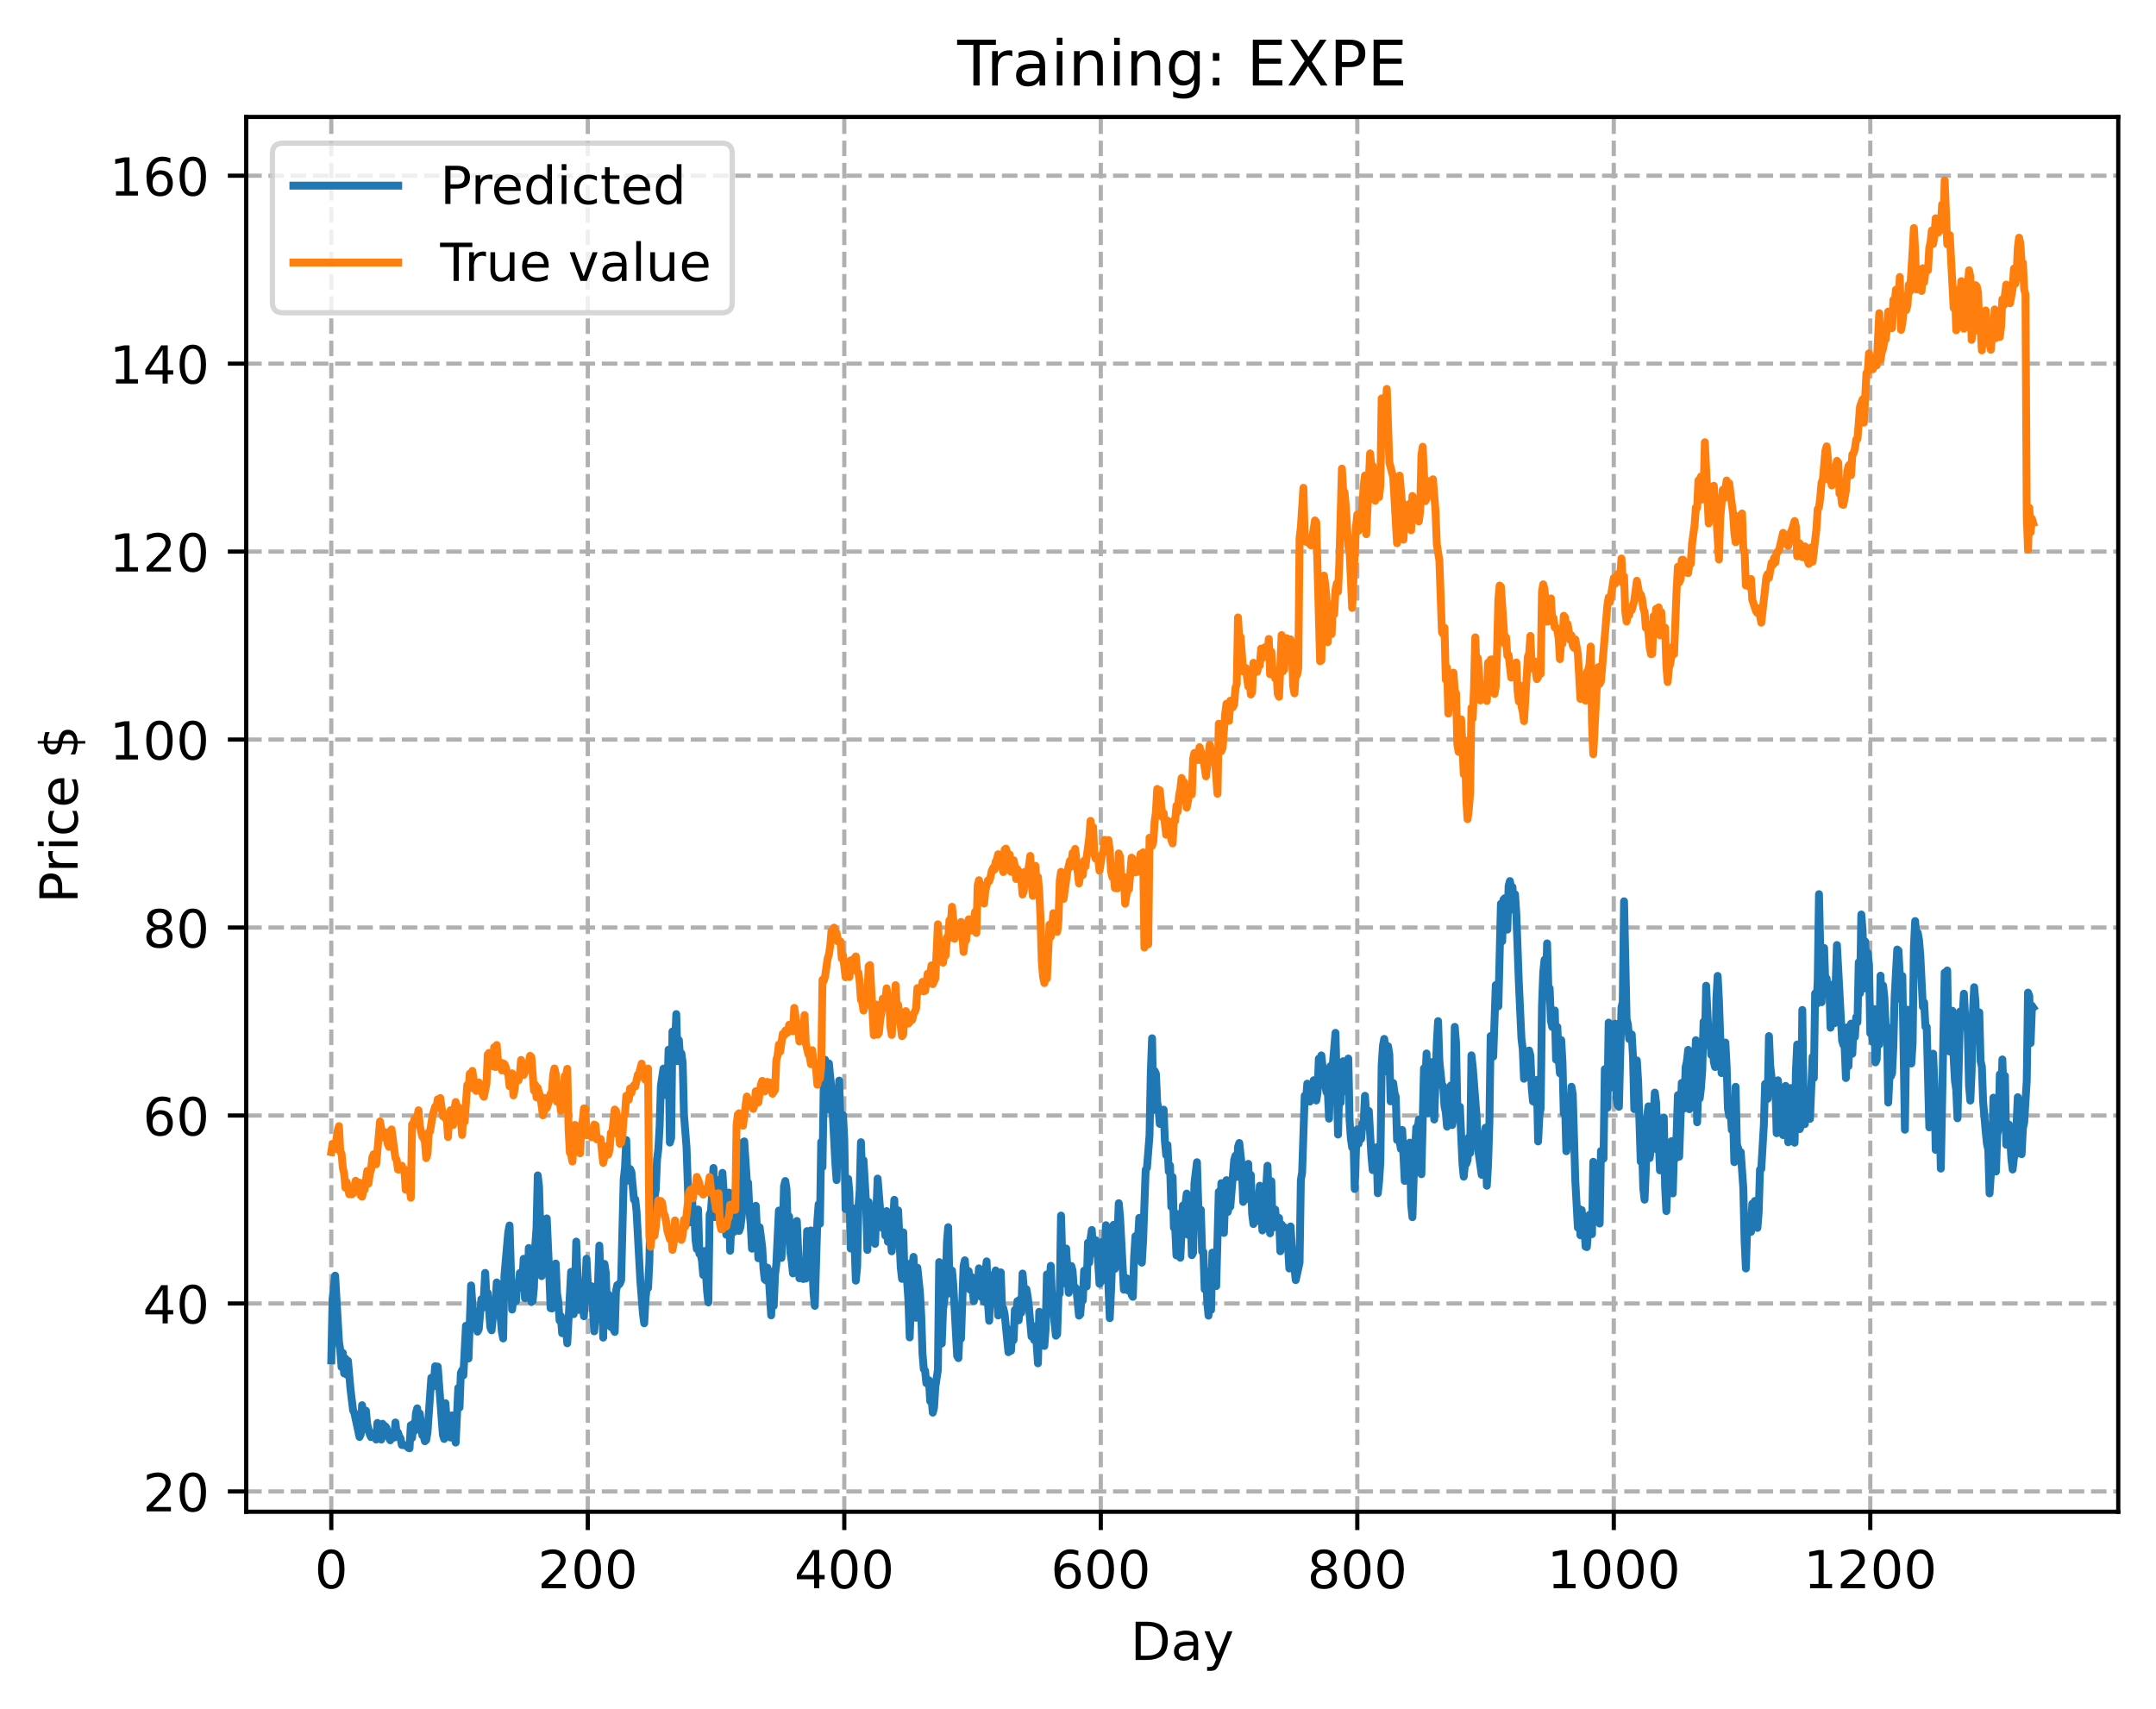 <?xml version="1.0" encoding="utf-8" standalone="no"?>
<!DOCTYPE svg PUBLIC "-//W3C//DTD SVG 1.1//EN"
  "http://www.w3.org/Graphics/SVG/1.1/DTD/svg11.dtd">
<!-- Created with matplotlib (https://matplotlib.org/) -->
<svg height="325.986pt" version="1.1" viewBox="0 0 411.286 325.986" width="411.286pt" xmlns="http://www.w3.org/2000/svg" xmlns:xlink="http://www.w3.org/1999/xlink">
 <defs>
  <style type="text/css">
*{stroke-linecap:butt;stroke-linejoin:round;}
  </style>
 </defs>
 <g id="figure_1">
  <g id="patch_1">
   <path d="M 0 325.986 
L 411.286 325.986 
L 411.286 0 
L 0 0 
z
" style="fill:#ffffff;"/>
  </g>
  <g id="axes_1">
   <g id="patch_2">
    <path d="M 46.966 288.43 
L 404.086 288.43 
L 404.086 22.318 
L 46.966 22.318 
z
" style="fill:#ffffff;"/>
   </g>
   <g id="matplotlib.axis_1">
    <g id="xtick_1">
     <g id="line2d_1">
      <path clip-path="url(#p83e08ddb36)" d="M 63.198 288.43 
L 63.198 22.318 
" style="fill:none;stroke:#b0b0b0;stroke-dasharray:2.96,1.28;stroke-dashoffset:0;stroke-width:0.8;"/>
     </g>
     <g id="line2d_2">
      <defs>
       <path d="M 0 0 
L 0 3.5 
" id="me379aef92f" style="stroke:#000000;stroke-width:0.8;"/>
      </defs>
      <g>
       <use style="stroke:#000000;stroke-width:0.8;" x="63.198" xlink:href="#me379aef92f" y="288.43"/>
      </g>
     </g>
     <g id="text_1">
      <!-- 0 -->
      <defs>
       <path d="M 31.781 66.406 
Q 24.172 66.406 20.328 58.906 
Q 16.5 51.422 16.5 36.375 
Q 16.5 21.391 20.328 13.891 
Q 24.172 6.391 31.781 6.391 
Q 39.453 6.391 43.281 13.891 
Q 47.125 21.391 47.125 36.375 
Q 47.125 51.422 43.281 58.906 
Q 39.453 66.406 31.781 66.406 
z
M 31.781 74.219 
Q 44.047 74.219 50.516 64.516 
Q 56.984 54.828 56.984 36.375 
Q 56.984 17.969 50.516 8.266 
Q 44.047 -1.422 31.781 -1.422 
Q 19.531 -1.422 13.062 8.266 
Q 6.594 17.969 6.594 36.375 
Q 6.594 54.828 13.062 64.516 
Q 19.531 74.219 31.781 74.219 
z
" id="DejaVuSans-48"/>
      </defs>
      <g transform="translate(60.017 303.029)scale(0.1 -0.1)">
       <use xlink:href="#DejaVuSans-48"/>
      </g>
     </g>
    </g>
    <g id="xtick_2">
     <g id="line2d_3">
      <path clip-path="url(#p83e08ddb36)" d="M 112.129 288.43 
L 112.129 22.318 
" style="fill:none;stroke:#b0b0b0;stroke-dasharray:2.96,1.28;stroke-dashoffset:0;stroke-width:0.8;"/>
     </g>
     <g id="line2d_4">
      <g>
       <use style="stroke:#000000;stroke-width:0.8;" x="112.129" xlink:href="#me379aef92f" y="288.43"/>
      </g>
     </g>
     <g id="text_2">
      <!-- 200 -->
      <defs>
       <path d="M 19.188 8.297 
L 53.609 8.297 
L 53.609 0 
L 7.328 0 
L 7.328 8.297 
Q 12.938 14.109 22.625 23.891 
Q 32.328 33.688 34.812 36.531 
Q 39.547 41.844 41.422 45.531 
Q 43.312 49.219 43.312 52.781 
Q 43.312 58.594 39.234 62.25 
Q 35.156 65.922 28.609 65.922 
Q 23.969 65.922 18.812 64.312 
Q 13.672 62.703 7.812 59.422 
L 7.812 69.391 
Q 13.766 71.781 18.938 73 
Q 24.125 74.219 28.422 74.219 
Q 39.75 74.219 46.484 68.547 
Q 53.219 62.891 53.219 53.422 
Q 53.219 48.922 51.531 44.891 
Q 49.859 40.875 45.406 35.406 
Q 44.188 33.984 37.641 27.219 
Q 31.109 20.453 19.188 8.297 
z
" id="DejaVuSans-50"/>
      </defs>
      <g transform="translate(102.585 303.029)scale(0.1 -0.1)">
       <use xlink:href="#DejaVuSans-50"/>
       <use x="63.623" xlink:href="#DejaVuSans-48"/>
       <use x="127.246" xlink:href="#DejaVuSans-48"/>
      </g>
     </g>
    </g>
    <g id="xtick_3">
     <g id="line2d_5">
      <path clip-path="url(#p83e08ddb36)" d="M 161.06 288.43 
L 161.06 22.318 
" style="fill:none;stroke:#b0b0b0;stroke-dasharray:2.96,1.28;stroke-dashoffset:0;stroke-width:0.8;"/>
     </g>
     <g id="line2d_6">
      <g>
       <use style="stroke:#000000;stroke-width:0.8;" x="161.06" xlink:href="#me379aef92f" y="288.43"/>
      </g>
     </g>
     <g id="text_3">
      <!-- 400 -->
      <defs>
       <path d="M 37.797 64.312 
L 12.891 25.391 
L 37.797 25.391 
z
M 35.203 72.906 
L 47.609 72.906 
L 47.609 25.391 
L 58.016 25.391 
L 58.016 17.188 
L 47.609 17.188 
L 47.609 0 
L 37.797 0 
L 37.797 17.188 
L 4.891 17.188 
L 4.891 26.703 
z
" id="DejaVuSans-52"/>
      </defs>
      <g transform="translate(151.516 303.029)scale(0.1 -0.1)">
       <use xlink:href="#DejaVuSans-52"/>
       <use x="63.623" xlink:href="#DejaVuSans-48"/>
       <use x="127.246" xlink:href="#DejaVuSans-48"/>
      </g>
     </g>
    </g>
    <g id="xtick_4">
     <g id="line2d_7">
      <path clip-path="url(#p83e08ddb36)" d="M 209.99 288.43 
L 209.99 22.318 
" style="fill:none;stroke:#b0b0b0;stroke-dasharray:2.96,1.28;stroke-dashoffset:0;stroke-width:0.8;"/>
     </g>
     <g id="line2d_8">
      <g>
       <use style="stroke:#000000;stroke-width:0.8;" x="209.99" xlink:href="#me379aef92f" y="288.43"/>
      </g>
     </g>
     <g id="text_4">
      <!-- 600 -->
      <defs>
       <path d="M 33.016 40.375 
Q 26.375 40.375 22.484 35.828 
Q 18.609 31.297 18.609 23.391 
Q 18.609 15.531 22.484 10.953 
Q 26.375 6.391 33.016 6.391 
Q 39.656 6.391 43.531 10.953 
Q 47.406 15.531 47.406 23.391 
Q 47.406 31.297 43.531 35.828 
Q 39.656 40.375 33.016 40.375 
z
M 52.594 71.297 
L 52.594 62.312 
Q 48.875 64.062 45.094 64.984 
Q 41.312 65.922 37.594 65.922 
Q 27.828 65.922 22.672 59.328 
Q 17.531 52.734 16.797 39.406 
Q 19.672 43.656 24.016 45.922 
Q 28.375 48.188 33.594 48.188 
Q 44.578 48.188 50.953 41.516 
Q 57.328 34.859 57.328 23.391 
Q 57.328 12.156 50.688 5.359 
Q 44.047 -1.422 33.016 -1.422 
Q 20.359 -1.422 13.672 8.266 
Q 6.984 17.969 6.984 36.375 
Q 6.984 53.656 15.188 63.938 
Q 23.391 74.219 37.203 74.219 
Q 40.922 74.219 44.703 73.484 
Q 48.484 72.75 52.594 71.297 
z
" id="DejaVuSans-54"/>
      </defs>
      <g transform="translate(200.446 303.029)scale(0.1 -0.1)">
       <use xlink:href="#DejaVuSans-54"/>
       <use x="63.623" xlink:href="#DejaVuSans-48"/>
       <use x="127.246" xlink:href="#DejaVuSans-48"/>
      </g>
     </g>
    </g>
    <g id="xtick_5">
     <g id="line2d_9">
      <path clip-path="url(#p83e08ddb36)" d="M 258.921 288.43 
L 258.921 22.318 
" style="fill:none;stroke:#b0b0b0;stroke-dasharray:2.96,1.28;stroke-dashoffset:0;stroke-width:0.8;"/>
     </g>
     <g id="line2d_10">
      <g>
       <use style="stroke:#000000;stroke-width:0.8;" x="258.921" xlink:href="#me379aef92f" y="288.43"/>
      </g>
     </g>
     <g id="text_5">
      <!-- 800 -->
      <defs>
       <path d="M 31.781 34.625 
Q 24.75 34.625 20.719 30.859 
Q 16.703 27.094 16.703 20.516 
Q 16.703 13.922 20.719 10.156 
Q 24.75 6.391 31.781 6.391 
Q 38.812 6.391 42.859 10.172 
Q 46.922 13.969 46.922 20.516 
Q 46.922 27.094 42.891 30.859 
Q 38.875 34.625 31.781 34.625 
z
M 21.922 38.812 
Q 15.578 40.375 12.031 44.719 
Q 8.5 49.078 8.5 55.328 
Q 8.5 64.062 14.719 69.141 
Q 20.953 74.219 31.781 74.219 
Q 42.672 74.219 48.875 69.141 
Q 55.078 64.062 55.078 55.328 
Q 55.078 49.078 51.531 44.719 
Q 48 40.375 41.703 38.812 
Q 48.828 37.156 52.797 32.312 
Q 56.781 27.484 56.781 20.516 
Q 56.781 9.906 50.312 4.234 
Q 43.844 -1.422 31.781 -1.422 
Q 19.734 -1.422 13.25 4.234 
Q 6.781 9.906 6.781 20.516 
Q 6.781 27.484 10.781 32.312 
Q 14.797 37.156 21.922 38.812 
z
M 18.312 54.391 
Q 18.312 48.734 21.844 45.562 
Q 25.391 42.391 31.781 42.391 
Q 38.141 42.391 41.719 45.562 
Q 45.312 48.734 45.312 54.391 
Q 45.312 60.062 41.719 63.234 
Q 38.141 66.406 31.781 66.406 
Q 25.391 66.406 21.844 63.234 
Q 18.312 60.062 18.312 54.391 
z
" id="DejaVuSans-56"/>
      </defs>
      <g transform="translate(249.377 303.029)scale(0.1 -0.1)">
       <use xlink:href="#DejaVuSans-56"/>
       <use x="63.623" xlink:href="#DejaVuSans-48"/>
       <use x="127.246" xlink:href="#DejaVuSans-48"/>
      </g>
     </g>
    </g>
    <g id="xtick_6">
     <g id="line2d_11">
      <path clip-path="url(#p83e08ddb36)" d="M 307.851 288.43 
L 307.851 22.318 
" style="fill:none;stroke:#b0b0b0;stroke-dasharray:2.96,1.28;stroke-dashoffset:0;stroke-width:0.8;"/>
     </g>
     <g id="line2d_12">
      <g>
       <use style="stroke:#000000;stroke-width:0.8;" x="307.851" xlink:href="#me379aef92f" y="288.43"/>
      </g>
     </g>
     <g id="text_6">
      <!-- 1000 -->
      <defs>
       <path d="M 12.406 8.297 
L 28.516 8.297 
L 28.516 63.922 
L 10.984 60.406 
L 10.984 69.391 
L 28.422 72.906 
L 38.281 72.906 
L 38.281 8.297 
L 54.391 8.297 
L 54.391 0 
L 12.406 0 
z
" id="DejaVuSans-49"/>
      </defs>
      <g transform="translate(295.126 303.029)scale(0.1 -0.1)">
       <use xlink:href="#DejaVuSans-49"/>
       <use x="63.623" xlink:href="#DejaVuSans-48"/>
       <use x="127.246" xlink:href="#DejaVuSans-48"/>
       <use x="190.869" xlink:href="#DejaVuSans-48"/>
      </g>
     </g>
    </g>
    <g id="xtick_7">
     <g id="line2d_13">
      <path clip-path="url(#p83e08ddb36)" d="M 356.782 288.43 
L 356.782 22.318 
" style="fill:none;stroke:#b0b0b0;stroke-dasharray:2.96,1.28;stroke-dashoffset:0;stroke-width:0.8;"/>
     </g>
     <g id="line2d_14">
      <g>
       <use style="stroke:#000000;stroke-width:0.8;" x="356.782" xlink:href="#me379aef92f" y="288.43"/>
      </g>
     </g>
     <g id="text_7">
      <!-- 1200 -->
      <g transform="translate(344.057 303.029)scale(0.1 -0.1)">
       <use xlink:href="#DejaVuSans-49"/>
       <use x="63.623" xlink:href="#DejaVuSans-50"/>
       <use x="127.246" xlink:href="#DejaVuSans-48"/>
       <use x="190.869" xlink:href="#DejaVuSans-48"/>
      </g>
     </g>
    </g>
    <g id="text_8">
     <!-- Day -->
     <defs>
      <path d="M 19.672 64.797 
L 19.672 8.109 
L 31.594 8.109 
Q 46.688 8.109 53.688 14.938 
Q 60.688 21.781 60.688 36.531 
Q 60.688 51.172 53.688 57.984 
Q 46.688 64.797 31.594 64.797 
z
M 9.812 72.906 
L 30.078 72.906 
Q 51.266 72.906 61.172 64.094 
Q 71.094 55.281 71.094 36.531 
Q 71.094 17.672 61.125 8.828 
Q 51.172 0 30.078 0 
L 9.812 0 
z
" id="DejaVuSans-68"/>
      <path d="M 34.281 27.484 
Q 23.391 27.484 19.188 25 
Q 14.984 22.516 14.984 16.5 
Q 14.984 11.719 18.141 8.906 
Q 21.297 6.109 26.703 6.109 
Q 34.188 6.109 38.703 11.406 
Q 43.219 16.703 43.219 25.484 
L 43.219 27.484 
z
M 52.203 31.203 
L 52.203 0 
L 43.219 0 
L 43.219 8.297 
Q 40.141 3.328 35.547 0.953 
Q 30.953 -1.422 24.312 -1.422 
Q 15.922 -1.422 10.953 3.297 
Q 6 8.016 6 15.922 
Q 6 25.141 12.172 29.828 
Q 18.359 34.516 30.609 34.516 
L 43.219 34.516 
L 43.219 35.406 
Q 43.219 41.609 39.141 45 
Q 35.062 48.391 27.688 48.391 
Q 23 48.391 18.547 47.266 
Q 14.109 46.141 10.016 43.891 
L 10.016 52.203 
Q 14.938 54.109 19.578 55.047 
Q 24.219 56 28.609 56 
Q 40.484 56 46.344 49.844 
Q 52.203 43.703 52.203 31.203 
z
" id="DejaVuSans-97"/>
      <path d="M 32.172 -5.078 
Q 28.375 -14.844 24.75 -17.812 
Q 21.141 -20.797 15.094 -20.797 
L 7.906 -20.797 
L 7.906 -13.281 
L 13.188 -13.281 
Q 16.891 -13.281 18.938 -11.516 
Q 21 -9.766 23.484 -3.219 
L 25.094 0.875 
L 2.984 54.688 
L 12.5 54.688 
L 29.594 11.922 
L 46.688 54.688 
L 56.203 54.688 
z
" id="DejaVuSans-121"/>
     </defs>
     <g transform="translate(215.652 316.707)scale(0.1 -0.1)">
      <use xlink:href="#DejaVuSans-68"/>
      <use x="77.002" xlink:href="#DejaVuSans-97"/>
      <use x="138.281" xlink:href="#DejaVuSans-121"/>
     </g>
    </g>
   </g>
   <g id="matplotlib.axis_2">
    <g id="ytick_1">
     <g id="line2d_15">
      <path clip-path="url(#p83e08ddb36)" d="M 46.966 284.559 
L 404.086 284.559 
" style="fill:none;stroke:#b0b0b0;stroke-dasharray:2.96,1.28;stroke-dashoffset:0;stroke-width:0.8;"/>
     </g>
     <g id="line2d_16">
      <defs>
       <path d="M 0 0 
L -3.5 0 
" id="mf1e65e7a83" style="stroke:#000000;stroke-width:0.8;"/>
      </defs>
      <g>
       <use style="stroke:#000000;stroke-width:0.8;" x="46.966" xlink:href="#mf1e65e7a83" y="284.559"/>
      </g>
     </g>
     <g id="text_9">
      <!-- 20 -->
      <g transform="translate(27.241 288.358)scale(0.1 -0.1)">
       <use xlink:href="#DejaVuSans-50"/>
       <use x="63.623" xlink:href="#DejaVuSans-48"/>
      </g>
     </g>
    </g>
    <g id="ytick_2">
     <g id="line2d_17">
      <path clip-path="url(#p83e08ddb36)" d="M 46.966 248.696 
L 404.086 248.696 
" style="fill:none;stroke:#b0b0b0;stroke-dasharray:2.96,1.28;stroke-dashoffset:0;stroke-width:0.8;"/>
     </g>
     <g id="line2d_18">
      <g>
       <use style="stroke:#000000;stroke-width:0.8;" x="46.966" xlink:href="#mf1e65e7a83" y="248.696"/>
      </g>
     </g>
     <g id="text_10">
      <!-- 40 -->
      <g transform="translate(27.241 252.495)scale(0.1 -0.1)">
       <use xlink:href="#DejaVuSans-52"/>
       <use x="63.623" xlink:href="#DejaVuSans-48"/>
      </g>
     </g>
    </g>
    <g id="ytick_3">
     <g id="line2d_19">
      <path clip-path="url(#p83e08ddb36)" d="M 46.966 212.833 
L 404.086 212.833 
" style="fill:none;stroke:#b0b0b0;stroke-dasharray:2.96,1.28;stroke-dashoffset:0;stroke-width:0.8;"/>
     </g>
     <g id="line2d_20">
      <g>
       <use style="stroke:#000000;stroke-width:0.8;" x="46.966" xlink:href="#mf1e65e7a83" y="212.833"/>
      </g>
     </g>
     <g id="text_11">
      <!-- 60 -->
      <g transform="translate(27.241 216.632)scale(0.1 -0.1)">
       <use xlink:href="#DejaVuSans-54"/>
       <use x="63.623" xlink:href="#DejaVuSans-48"/>
      </g>
     </g>
    </g>
    <g id="ytick_4">
     <g id="line2d_21">
      <path clip-path="url(#p83e08ddb36)" d="M 46.966 176.97 
L 404.086 176.97 
" style="fill:none;stroke:#b0b0b0;stroke-dasharray:2.96,1.28;stroke-dashoffset:0;stroke-width:0.8;"/>
     </g>
     <g id="line2d_22">
      <g>
       <use style="stroke:#000000;stroke-width:0.8;" x="46.966" xlink:href="#mf1e65e7a83" y="176.97"/>
      </g>
     </g>
     <g id="text_12">
      <!-- 80 -->
      <g transform="translate(27.241 180.769)scale(0.1 -0.1)">
       <use xlink:href="#DejaVuSans-56"/>
       <use x="63.623" xlink:href="#DejaVuSans-48"/>
      </g>
     </g>
    </g>
    <g id="ytick_5">
     <g id="line2d_23">
      <path clip-path="url(#p83e08ddb36)" d="M 46.966 141.107 
L 404.086 141.107 
" style="fill:none;stroke:#b0b0b0;stroke-dasharray:2.96,1.28;stroke-dashoffset:0;stroke-width:0.8;"/>
     </g>
     <g id="line2d_24">
      <g>
       <use style="stroke:#000000;stroke-width:0.8;" x="46.966" xlink:href="#mf1e65e7a83" y="141.107"/>
      </g>
     </g>
     <g id="text_13">
      <!-- 100 -->
      <g transform="translate(20.878 144.906)scale(0.1 -0.1)">
       <use xlink:href="#DejaVuSans-49"/>
       <use x="63.623" xlink:href="#DejaVuSans-48"/>
       <use x="127.246" xlink:href="#DejaVuSans-48"/>
      </g>
     </g>
    </g>
    <g id="ytick_6">
     <g id="line2d_25">
      <path clip-path="url(#p83e08ddb36)" d="M 46.966 105.244 
L 404.086 105.244 
" style="fill:none;stroke:#b0b0b0;stroke-dasharray:2.96,1.28;stroke-dashoffset:0;stroke-width:0.8;"/>
     </g>
     <g id="line2d_26">
      <g>
       <use style="stroke:#000000;stroke-width:0.8;" x="46.966" xlink:href="#mf1e65e7a83" y="105.244"/>
      </g>
     </g>
     <g id="text_14">
      <!-- 120 -->
      <g transform="translate(20.878 109.043)scale(0.1 -0.1)">
       <use xlink:href="#DejaVuSans-49"/>
       <use x="63.623" xlink:href="#DejaVuSans-50"/>
       <use x="127.246" xlink:href="#DejaVuSans-48"/>
      </g>
     </g>
    </g>
    <g id="ytick_7">
     <g id="line2d_27">
      <path clip-path="url(#p83e08ddb36)" d="M 46.966 69.381 
L 404.086 69.381 
" style="fill:none;stroke:#b0b0b0;stroke-dasharray:2.96,1.28;stroke-dashoffset:0;stroke-width:0.8;"/>
     </g>
     <g id="line2d_28">
      <g>
       <use style="stroke:#000000;stroke-width:0.8;" x="46.966" xlink:href="#mf1e65e7a83" y="69.381"/>
      </g>
     </g>
     <g id="text_15">
      <!-- 140 -->
      <g transform="translate(20.878 73.18)scale(0.1 -0.1)">
       <use xlink:href="#DejaVuSans-49"/>
       <use x="63.623" xlink:href="#DejaVuSans-52"/>
       <use x="127.246" xlink:href="#DejaVuSans-48"/>
      </g>
     </g>
    </g>
    <g id="ytick_8">
     <g id="line2d_29">
      <path clip-path="url(#p83e08ddb36)" d="M 46.966 33.518 
L 404.086 33.518 
" style="fill:none;stroke:#b0b0b0;stroke-dasharray:2.96,1.28;stroke-dashoffset:0;stroke-width:0.8;"/>
     </g>
     <g id="line2d_30">
      <g>
       <use style="stroke:#000000;stroke-width:0.8;" x="46.966" xlink:href="#mf1e65e7a83" y="33.518"/>
      </g>
     </g>
     <g id="text_16">
      <!-- 160 -->
      <g transform="translate(20.878 37.317)scale(0.1 -0.1)">
       <use xlink:href="#DejaVuSans-49"/>
       <use x="63.623" xlink:href="#DejaVuSans-54"/>
       <use x="127.246" xlink:href="#DejaVuSans-48"/>
      </g>
     </g>
    </g>
    <g id="text_17">
     <!-- Price $ -->
     <defs>
      <path d="M 19.672 64.797 
L 19.672 37.406 
L 32.078 37.406 
Q 38.969 37.406 42.719 40.969 
Q 46.484 44.531 46.484 51.125 
Q 46.484 57.672 42.719 61.234 
Q 38.969 64.797 32.078 64.797 
z
M 9.812 72.906 
L 32.078 72.906 
Q 44.344 72.906 50.609 67.359 
Q 56.891 61.812 56.891 51.125 
Q 56.891 40.328 50.609 34.812 
Q 44.344 29.297 32.078 29.297 
L 19.672 29.297 
L 19.672 0 
L 9.812 0 
z
" id="DejaVuSans-80"/>
      <path d="M 41.109 46.297 
Q 39.594 47.172 37.812 47.578 
Q 36.031 48 33.891 48 
Q 26.266 48 22.188 43.047 
Q 18.109 38.094 18.109 28.812 
L 18.109 0 
L 9.078 0 
L 9.078 54.688 
L 18.109 54.688 
L 18.109 46.188 
Q 20.953 51.172 25.484 53.578 
Q 30.031 56 36.531 56 
Q 37.453 56 38.578 55.875 
Q 39.703 55.766 41.062 55.516 
z
" id="DejaVuSans-114"/>
      <path d="M 9.422 54.688 
L 18.406 54.688 
L 18.406 0 
L 9.422 0 
z
M 9.422 75.984 
L 18.406 75.984 
L 18.406 64.594 
L 9.422 64.594 
z
" id="DejaVuSans-105"/>
      <path d="M 48.781 52.594 
L 48.781 44.188 
Q 44.969 46.297 41.141 47.344 
Q 37.312 48.391 33.406 48.391 
Q 24.656 48.391 19.812 42.844 
Q 14.984 37.312 14.984 27.297 
Q 14.984 17.281 19.812 11.734 
Q 24.656 6.203 33.406 6.203 
Q 37.312 6.203 41.141 7.25 
Q 44.969 8.297 48.781 10.406 
L 48.781 2.094 
Q 45.016 0.344 40.984 -0.531 
Q 36.969 -1.422 32.422 -1.422 
Q 20.062 -1.422 12.781 6.344 
Q 5.516 14.109 5.516 27.297 
Q 5.516 40.672 12.859 48.328 
Q 20.219 56 33.016 56 
Q 37.156 56 41.109 55.141 
Q 45.062 54.297 48.781 52.594 
z
" id="DejaVuSans-99"/>
      <path d="M 56.203 29.594 
L 56.203 25.203 
L 14.891 25.203 
Q 15.484 15.922 20.484 11.062 
Q 25.484 6.203 34.422 6.203 
Q 39.594 6.203 44.453 7.469 
Q 49.312 8.734 54.109 11.281 
L 54.109 2.781 
Q 49.266 0.734 44.188 -0.344 
Q 39.109 -1.422 33.891 -1.422 
Q 20.797 -1.422 13.156 6.188 
Q 5.516 13.812 5.516 26.812 
Q 5.516 40.234 12.766 48.109 
Q 20.016 56 32.328 56 
Q 43.359 56 49.781 48.891 
Q 56.203 41.797 56.203 29.594 
z
M 47.219 32.234 
Q 47.125 39.594 43.094 43.984 
Q 39.062 48.391 32.422 48.391 
Q 24.906 48.391 20.391 44.141 
Q 15.875 39.891 15.188 32.172 
z
" id="DejaVuSans-101"/>
      <path id="DejaVuSans-32"/>
      <path d="M 33.797 -14.703 
L 28.906 -14.703 
L 28.859 0 
Q 23.734 0.094 18.609 1.188 
Q 13.484 2.297 8.297 4.5 
L 8.297 13.281 
Q 13.281 10.156 18.375 8.562 
Q 23.484 6.984 28.906 6.938 
L 28.906 29.203 
Q 18.109 30.953 13.203 35.156 
Q 8.297 39.359 8.297 46.688 
Q 8.297 54.641 13.625 59.219 
Q 18.953 63.812 28.906 64.5 
L 28.906 75.984 
L 33.797 75.984 
L 33.797 64.656 
Q 38.328 64.453 42.578 63.688 
Q 46.828 62.938 50.875 61.625 
L 50.875 53.078 
Q 46.828 55.125 42.547 56.25 
Q 38.281 57.375 33.797 57.562 
L 33.797 36.719 
Q 44.875 35.016 50.094 30.609 
Q 55.328 26.219 55.328 18.609 
Q 55.328 10.359 49.781 5.594 
Q 44.234 0.828 33.797 0.094 
z
M 28.906 37.594 
L 28.906 57.625 
Q 23.25 56.984 20.266 54.391 
Q 17.281 51.812 17.281 47.516 
Q 17.281 43.312 20.031 40.969 
Q 22.797 38.625 28.906 37.594 
z
M 33.797 28.219 
L 33.797 7.078 
Q 39.984 7.906 43.141 10.594 
Q 46.297 13.281 46.297 17.672 
Q 46.297 21.969 43.281 24.5 
Q 40.281 27.047 33.797 28.219 
z
" id="DejaVuSans-36"/>
     </defs>
     <g transform="translate(14.798 172.342)rotate(-90)scale(0.1 -0.1)">
      <use xlink:href="#DejaVuSans-80"/>
      <use x="58.553" xlink:href="#DejaVuSans-114"/>
      <use x="99.666" xlink:href="#DejaVuSans-105"/>
      <use x="127.449" xlink:href="#DejaVuSans-99"/>
      <use x="182.43" xlink:href="#DejaVuSans-101"/>
      <use x="243.953" xlink:href="#DejaVuSans-32"/>
      <use x="275.74" xlink:href="#DejaVuSans-36"/>
     </g>
    </g>
   </g>
   <g id="line2d_31">
    <path clip-path="url(#p83e08ddb36)" d="M 63.198 259.556 
L 63.443 247.904 
L 63.932 243.378 
L 64.666 256.007 
L 64.911 257.603 
L 65.156 260.83 
L 65.4 258.121 
L 65.645 262.049 
L 65.89 259.194 
L 66.134 262.281 
L 66.379 259.628 
L 66.868 265.092 
L 67.357 269.088 
L 67.602 269.605 
L 68.581 274.167 
L 68.825 273.64 
L 69.07 268.101 
L 69.559 272.698 
L 69.804 269.148 
L 70.049 271.72 
L 70.538 273.675 
L 70.783 274.198 
L 71.027 273.707 
L 71.272 273.467 
L 71.761 274.653 
L 72.006 271.481 
L 72.251 273.355 
L 72.74 274.663 
L 72.984 271.646 
L 73.229 272.583 
L 73.474 272.095 
L 73.718 272.393 
L 74.208 274.34 
L 74.452 274.801 
L 74.697 273.979 
L 74.942 273.654 
L 75.186 274.29 
L 75.431 271.398 
L 75.676 273.625 
L 75.92 273.315 
L 76.165 274.074 
L 76.41 274.441 
L 76.654 275.697 
L 77.388 275.764 
L 77.633 275.884 
L 77.878 276.227 
L 78.122 276.334 
L 78.367 271.922 
L 78.611 274.342 
L 78.856 271.618 
L 79.101 273.006 
L 79.345 269.616 
L 79.59 268.701 
L 79.835 271.521 
L 80.079 269.68 
L 80.569 273.856 
L 80.813 273.927 
L 81.058 274.985 
L 81.303 274.758 
L 81.547 273.332 
L 82.281 262.868 
L 82.526 264.62 
L 82.771 263.62 
L 83.015 260.669 
L 83.26 262.133 
L 83.505 260.742 
L 84.483 273.75 
L 84.728 274.542 
L 84.972 267.722 
L 85.217 271.224 
L 85.462 272.597 
L 85.706 272.224 
L 85.951 274.281 
L 86.196 270.054 
L 86.685 273.964 
L 86.93 275.242 
L 87.419 264.805 
L 87.664 268.552 
L 87.908 261.99 
L 88.153 261.427 
L 88.398 262.407 
L 88.887 252.943 
L 89.376 259.198 
L 89.866 245.251 
L 90.355 252.371 
L 90.599 250.351 
L 90.844 251.08 
L 91.089 254.073 
L 91.333 253.597 
L 91.823 247.885 
L 92.067 249.515 
L 92.312 247.298 
L 92.557 242.858 
L 92.801 247.518 
L 93.046 246.691 
L 93.535 253.241 
L 93.78 253.817 
L 94.269 248.661 
L 94.514 249.271 
L 94.759 244.679 
L 95.003 245.833 
L 95.737 254.105 
L 95.982 255.372 
L 96.227 243.375 
L 96.96 235.054 
L 97.205 233.81 
L 97.694 249.865 
L 97.939 247.681 
L 98.184 248.166 
L 98.428 248.241 
L 98.673 244.912 
L 98.918 245.796 
L 99.162 242.878 
L 99.652 244.342 
L 99.896 240.164 
L 100.141 247.708 
L 100.386 240.443 
L 100.63 247.517 
L 100.875 238.11 
L 101.12 245.502 
L 101.364 248.43 
L 101.609 248.258 
L 101.854 245.696 
L 102.098 237.755 
L 102.343 234.365 
L 102.587 224.253 
L 102.832 226.431 
L 103.321 243.478 
L 103.566 238.216 
L 103.811 240.154 
L 104.055 238.243 
L 104.3 232.461 
L 104.789 243.338 
L 105.034 249.593 
L 105.279 249.656 
L 105.523 246.896 
L 105.768 246.095 
L 106.013 241.072 
L 106.257 246.682 
L 106.502 248.352 
L 106.747 251.967 
L 106.991 251.097 
L 107.236 254.369 
L 107.481 253.611 
L 107.725 253.601 
L 107.97 253.166 
L 108.215 256.298 
L 108.948 242.662 
L 109.193 245.459 
L 109.438 250.735 
L 109.682 246.362 
L 109.927 236.887 
L 110.416 249.935 
L 110.661 248.372 
L 110.906 249.591 
L 111.15 248.293 
L 111.395 251.135 
L 111.884 240.159 
L 112.129 244.966 
L 112.374 245.182 
L 112.618 248.236 
L 112.863 245.408 
L 113.352 254.015 
L 113.597 251.167 
L 113.842 251.722 
L 114.331 237.648 
L 114.575 243.264 
L 114.82 242.554 
L 115.065 255.211 
L 115.309 241.141 
L 115.554 242.77 
L 115.799 249.642 
L 116.043 246.959 
L 116.288 251.022 
L 116.533 253.193 
L 116.777 252.237 
L 117.022 253.613 
L 117.267 254.122 
L 117.511 246.35 
L 117.756 245.182 
L 118.001 245.17 
L 118.245 244.89 
L 118.49 244.288 
L 118.979 224.953 
L 119.224 222.803 
L 119.469 217.511 
L 119.713 225.269 
L 119.958 223.793 
L 120.203 223.047 
L 120.447 223.581 
L 120.936 228.892 
L 121.181 228.829 
L 121.426 231.059 
L 122.16 244.495 
L 122.649 250.633 
L 122.894 252.477 
L 123.138 247.893 
L 123.383 245.482 
L 123.628 245.758 
L 123.872 240.775 
L 124.117 228.914 
L 124.362 234.36 
L 124.606 230.122 
L 125.096 227.001 
L 125.34 221.216 
L 125.585 219.237 
L 125.83 214.973 
L 126.074 207.167 
L 126.563 203.882 
L 127.053 208.942 
L 127.297 207.868 
L 127.542 200.257 
L 127.787 217.998 
L 128.031 217.141 
L 128.276 196.8 
L 128.521 199.739 
L 128.765 199.432 
L 129.01 193.475 
L 129.255 202.468 
L 129.499 198.426 
L 129.744 201.822 
L 129.989 200.985 
L 130.233 202.782 
L 130.478 212.733 
L 130.967 218.914 
L 131.457 233.246 
L 131.946 227.625 
L 132.191 231.659 
L 132.435 231.262 
L 132.68 236.536 
L 132.924 238.32 
L 133.169 230.759 
L 133.414 239.218 
L 133.658 239.277 
L 133.903 240.511 
L 134.148 243.268 
L 134.392 238.686 
L 134.882 246.345 
L 135.126 248.497 
L 135.371 231.66 
L 135.616 231.126 
L 135.86 227.797 
L 136.105 222.84 
L 136.35 232.216 
L 136.594 226.014 
L 136.839 225.147 
L 137.084 231.624 
L 137.328 231.871 
L 137.818 223.773 
L 138.551 235.587 
L 139.041 227.535 
L 139.285 238.638 
L 139.53 233.182 
L 139.775 231.248 
L 140.019 235.035 
L 140.509 223.972 
L 140.998 234.853 
L 141.243 234.145 
L 141.487 232.116 
L 141.732 217.926 
L 141.977 217.768 
L 142.466 225.33 
L 142.711 225.648 
L 142.955 231.015 
L 143.2 233.55 
L 143.445 238.239 
L 143.934 230.542 
L 144.178 230.05 
L 144.668 240.074 
L 144.912 234.143 
L 145.402 237.941 
L 145.646 242.112 
L 145.891 244.098 
L 146.136 244.296 
L 146.38 241.85 
L 146.625 243.163 
L 147.114 250.964 
L 147.359 242.633 
L 147.604 249.146 
L 147.848 243.208 
L 148.093 241.272 
L 148.582 230.969 
L 148.827 231.934 
L 149.072 240.014 
L 149.316 235.253 
L 149.561 226.301 
L 149.806 225.331 
L 150.05 226.915 
L 150.295 235.568 
L 150.539 232.079 
L 150.784 239.084 
L 151.029 240.628 
L 151.273 242.965 
L 151.518 239.61 
L 151.763 234.703 
L 152.007 232.947 
L 152.497 243.884 
L 152.741 243.353 
L 152.986 240.861 
L 153.231 244.026 
L 153.475 242.706 
L 153.72 243.944 
L 153.965 234.88 
L 154.209 236.176 
L 154.454 240.882 
L 154.699 234.757 
L 155.188 246.587 
L 155.433 249.149 
L 155.922 232.901 
L 156.166 229.766 
L 156.411 233.486 
L 156.656 217.888 
L 156.9 222.653 
L 157.145 206.608 
L 157.39 202.187 
L 157.634 208.981 
L 157.879 211.684 
L 158.124 202.886 
L 158.613 207.815 
L 159.347 221.881 
L 159.592 225.158 
L 160.081 206.171 
L 160.326 213.923 
L 160.815 212.714 
L 161.06 217.381 
L 161.304 230.691 
L 161.549 228.788 
L 161.794 224.906 
L 162.038 227.599 
L 162.283 238.222 
L 162.772 230.56 
L 163.261 244.344 
L 163.506 241.737 
L 163.751 230.411 
L 163.995 227.082 
L 164.24 217.923 
L 164.485 224.99 
L 164.729 221.359 
L 165.219 229.598 
L 165.463 238.492 
L 165.708 229.332 
L 165.953 234.229 
L 166.197 236.834 
L 166.442 234.388 
L 166.931 237.32 
L 167.421 224.862 
L 168.154 233.992 
L 168.399 234.344 
L 168.644 232.271 
L 168.888 235.768 
L 169.133 231.068 
L 169.378 236.922 
L 169.622 233.054 
L 170.112 238.749 
L 170.601 228.916 
L 170.846 236.922 
L 171.335 230.931 
L 171.824 241.742 
L 172.069 244.003 
L 172.314 235.119 
L 172.558 243.811 
L 172.803 240.949 
L 173.292 248.133 
L 173.537 255.173 
L 174.026 241.47 
L 174.271 239.804 
L 174.76 251.427 
L 175.005 241.874 
L 175.494 246.587 
L 175.739 250.984 
L 175.983 258.342 
L 176.228 261.23 
L 176.473 261.518 
L 176.717 263.908 
L 176.962 263.471 
L 177.207 263.344 
L 177.451 267.352 
L 177.696 266.682 
L 177.941 269.524 
L 178.185 268.543 
L 178.43 264.614 
L 178.919 261.324 
L 179.164 240.789 
L 179.653 256.349 
L 179.898 249.907 
L 180.387 246.071 
L 180.632 237.161 
L 180.876 234.134 
L 181.121 244.209 
L 181.366 246.823 
L 181.61 242.419 
L 181.855 245.062 
L 182.589 258.706 
L 182.834 259.123 
L 183.078 253.093 
L 183.323 255.416 
L 183.812 241.582 
L 184.057 240.454 
L 184.302 243.168 
L 184.546 243.633 
L 184.791 242.522 
L 185.036 246.045 
L 185.28 243.57 
L 185.77 248.274 
L 186.259 245.986 
L 186.503 245.97 
L 186.748 241.992 
L 186.993 245.6 
L 187.237 247.499 
L 187.482 243.77 
L 187.727 248.373 
L 187.971 242.978 
L 188.216 240.654 
L 188.461 248.503 
L 188.705 251.998 
L 188.95 245.331 
L 189.195 243.294 
L 189.439 248.666 
L 189.929 242.389 
L 190.418 250.985 
L 190.907 242.755 
L 191.152 249.302 
L 191.397 249.606 
L 191.641 250.666 
L 192.375 257.994 
L 192.62 257.153 
L 192.864 257.716 
L 193.109 253.562 
L 193.354 255.692 
L 193.598 249.931 
L 193.843 251.7 
L 194.088 248.236 
L 194.332 251.91 
L 194.577 247.917 
L 194.822 250.464 
L 195.066 242.98 
L 195.556 248.625 
L 195.8 245.967 
L 196.045 247.376 
L 196.29 249.446 
L 196.779 255.018 
L 197.024 252.984 
L 197.268 255.669 
L 197.513 254.891 
L 197.758 256.36 
L 198.002 260.118 
L 198.247 250.279 
L 198.491 251.343 
L 198.736 253.198 
L 198.981 254.144 
L 199.225 256.801 
L 199.47 253.483 
L 199.715 243.136 
L 199.959 248.047 
L 200.449 241.503 
L 200.693 247.936 
L 201.427 254.853 
L 201.672 254.563 
L 201.917 247.096 
L 202.161 246.819 
L 202.406 231.918 
L 202.651 240.036 
L 202.895 244.055 
L 203.14 244.851 
L 203.385 238.203 
L 203.874 246.667 
L 204.118 243.169 
L 204.363 241.536 
L 204.608 242.425 
L 204.852 245.974 
L 205.097 245.601 
L 205.342 245.935 
L 205.831 251.022 
L 206.076 250.776 
L 206.32 247.591 
L 206.565 248.131 
L 206.81 242.426 
L 207.054 245.363 
L 207.299 245.456 
L 207.544 237.094 
L 207.788 240.904 
L 208.033 236.371 
L 208.278 234.674 
L 208.522 239.065 
L 209.012 236.607 
L 209.256 237.211 
L 209.746 244.939 
L 209.99 244.564 
L 210.235 236.96 
L 210.479 240.264 
L 210.724 241.971 
L 210.969 233.757 
L 211.703 251.502 
L 211.947 246.194 
L 212.437 233.678 
L 212.681 242.093 
L 212.926 235.738 
L 213.171 236.159 
L 213.415 229.562 
L 213.66 232.057 
L 214.394 246.076 
L 214.883 243.855 
L 215.128 246.196 
L 215.373 245.342 
L 215.617 245.697 
L 215.862 247.034 
L 216.106 247.433 
L 216.351 239.773 
L 216.596 235.85 
L 216.84 240.43 
L 217.33 232.351 
L 217.819 240.911 
L 218.064 236.718 
L 218.553 223.211 
L 218.798 222.829 
L 219.287 216.641 
L 219.532 204.552 
L 219.776 198.096 
L 220.021 211.794 
L 220.266 204.328 
L 220.51 204.858 
L 220.755 210.319 
L 221 211.687 
L 221.244 214.435 
L 221.489 212.639 
L 221.734 213.343 
L 221.978 211.714 
L 222.223 217.779 
L 222.467 220.401 
L 222.712 218.445 
L 222.957 223.514 
L 223.201 222.377 
L 223.446 230.265 
L 223.691 224.561 
L 223.935 234.243 
L 224.18 234.157 
L 224.425 239.533 
L 224.669 231.634 
L 225.159 239.976 
L 225.648 230.006 
L 225.893 230.63 
L 226.137 229.744 
L 226.382 227.723 
L 226.627 235.587 
L 226.871 231.532 
L 227.116 231.375 
L 227.361 239.486 
L 227.605 239.025 
L 227.85 225.768 
L 228.339 221.742 
L 228.584 229.823 
L 228.828 234.09 
L 229.073 230.819 
L 229.318 238.806 
L 229.562 238.861 
L 229.807 245.997 
L 230.052 242.571 
L 230.296 248.358 
L 230.541 251.022 
L 230.786 245.114 
L 231.03 249.935 
L 231.275 238.992 
L 231.52 244.979 
L 231.764 239.714 
L 232.009 245.382 
L 232.498 227.385 
L 232.743 232.79 
L 232.988 225.731 
L 233.232 234.555 
L 233.477 235.24 
L 233.722 228.515 
L 233.966 225.165 
L 234.211 231.243 
L 234.455 230.151 
L 234.7 230.227 
L 235.434 221.318 
L 235.679 220.49 
L 235.923 224.551 
L 236.168 218.81 
L 236.413 218.072 
L 236.902 222.636 
L 237.147 229.319 
L 237.391 225.104 
L 237.636 225.493 
L 237.881 224.795 
L 238.125 222.052 
L 238.37 228.859 
L 238.615 224.179 
L 238.859 231.547 
L 239.104 233.541 
L 239.349 228.54 
L 239.593 233.013 
L 240.082 229.355 
L 240.327 226.226 
L 240.816 234.77 
L 241.061 231.012 
L 241.306 230.551 
L 241.795 222.413 
L 242.284 235.311 
L 242.529 225.364 
L 242.774 234.292 
L 243.018 231.789 
L 243.263 230.774 
L 243.508 233.5 
L 243.752 233.573 
L 243.997 232.372 
L 244.242 238.736 
L 244.486 233.629 
L 244.731 234.099 
L 244.976 234.117 
L 245.22 237.681 
L 245.465 236.44 
L 245.709 237.732 
L 245.954 242.019 
L 246.199 233.997 
L 246.688 242.153 
L 246.933 241.913 
L 247.177 244.24 
L 247.911 240.894 
L 248.156 225.137 
L 248.401 223.688 
L 248.89 209.042 
L 249.135 210.008 
L 249.379 206.754 
L 249.624 207.762 
L 249.869 210.184 
L 250.113 208.357 
L 250.358 208.295 
L 250.603 206.096 
L 250.847 206.463 
L 251.092 209.972 
L 251.337 208.487 
L 251.581 201.985 
L 251.826 206.966 
L 252.07 201.358 
L 252.56 206.039 
L 253.049 208.397 
L 253.294 208.151 
L 253.538 213.435 
L 253.783 203.422 
L 254.028 205.738 
L 254.762 197.059 
L 255.251 216.474 
L 255.496 206.732 
L 255.74 210.389 
L 255.985 203.496 
L 256.23 202.473 
L 256.719 208.161 
L 256.964 206.346 
L 257.208 201.961 
L 257.453 213.746 
L 257.697 217.247 
L 257.942 218.933 
L 258.187 217.227 
L 258.431 226.857 
L 258.676 219.228 
L 258.921 215.495 
L 259.165 218.214 
L 259.41 215.395 
L 259.655 217.302 
L 259.899 214.304 
L 260.144 214.092 
L 260.389 209.063 
L 260.633 212.855 
L 260.878 214.884 
L 261.123 211.958 
L 261.612 220.5 
L 261.857 223.249 
L 262.101 223.09 
L 262.591 218.895 
L 262.835 227.668 
L 263.08 225.439 
L 263.325 221.696 
L 263.569 203.299 
L 263.814 199.538 
L 264.058 198.217 
L 264.303 199.575 
L 264.548 204.442 
L 264.792 199.619 
L 265.037 201.161 
L 265.282 210.134 
L 265.526 209.9 
L 265.771 206.628 
L 266.016 208.51 
L 266.26 209.271 
L 266.505 217.501 
L 266.75 217.129 
L 266.994 217.717 
L 267.239 219.215 
L 267.484 215.588 
L 267.973 225.317 
L 268.462 219.488 
L 268.707 225.372 
L 268.952 218.005 
L 269.196 229.765 
L 269.441 232.239 
L 269.685 224.575 
L 270.175 215.12 
L 270.419 215.516 
L 270.664 213.576 
L 270.909 216.634 
L 271.153 224.036 
L 271.643 203.821 
L 271.887 206.885 
L 272.132 200.99 
L 272.377 212.397 
L 272.621 210.481 
L 272.866 203.678 
L 273.111 202.646 
L 273.355 204.16 
L 273.6 213.601 
L 274.089 198.981 
L 274.334 194.821 
L 274.579 202.412 
L 275.068 207.143 
L 275.313 207.203 
L 275.557 211.052 
L 275.802 212.203 
L 276.046 214.96 
L 276.291 210.3 
L 276.536 212.32 
L 276.78 207.102 
L 277.025 214.658 
L 277.27 213.199 
L 277.514 195.915 
L 277.759 198.945 
L 278.004 211.282 
L 278.248 211.722 
L 278.493 211.163 
L 278.982 222.011 
L 279.227 224.501 
L 279.472 222.026 
L 279.716 222.046 
L 279.961 221.334 
L 280.206 216.985 
L 280.45 219.988 
L 280.695 201.344 
L 280.94 203.472 
L 281.673 212.998 
L 281.918 218.955 
L 282.652 224.149 
L 282.897 216.348 
L 283.141 217.108 
L 283.386 215.158 
L 283.631 226.238 
L 283.875 222.044 
L 284.12 214.272 
L 284.365 197.665 
L 284.609 199.12 
L 284.854 201.599 
L 285.343 187.925 
L 285.833 192.004 
L 286.322 172.421 
L 286.567 179.575 
L 286.811 171.613 
L 287.056 171.373 
L 287.301 175.789 
L 287.545 177.375 
L 287.79 169.049 
L 288.034 168.1 
L 288.279 169.534 
L 288.524 169.244 
L 288.768 173.606 
L 289.013 170.617 
L 289.258 174.318 
L 289.747 187.61 
L 290.236 198.161 
L 290.481 200.135 
L 290.726 205.823 
L 290.97 202.177 
L 291.215 202.628 
L 291.46 204.368 
L 291.704 200.432 
L 291.949 201.429 
L 292.194 207.538 
L 292.438 210.139 
L 292.683 206.27 
L 292.928 210.424 
L 293.172 206.049 
L 293.417 217.782 
L 293.661 212.838 
L 293.906 211.447 
L 294.151 192.022 
L 294.395 185.485 
L 294.64 183.11 
L 294.885 189.328 
L 295.129 179.99 
L 295.374 188.679 
L 295.619 188.568 
L 295.863 194.81 
L 296.108 195.947 
L 296.353 193.6 
L 296.597 192.796 
L 296.842 202.185 
L 297.087 195.931 
L 297.331 201.838 
L 297.576 204.791 
L 297.821 198.434 
L 298.065 202.678 
L 298.31 212.461 
L 298.555 210.792 
L 298.799 219.654 
L 299.044 216.289 
L 299.533 214.013 
L 299.778 207.338 
L 300.022 208.723 
L 300.512 225.312 
L 301.001 234.239 
L 301.246 230.64 
L 301.49 235.681 
L 301.735 230.882 
L 301.98 234.69 
L 302.224 233.588 
L 302.469 237.853 
L 302.714 237.946 
L 303.203 231.773 
L 303.692 235.475 
L 303.937 221.656 
L 304.182 225.877 
L 304.426 232.151 
L 304.671 224.364 
L 304.916 227.628 
L 305.16 233.451 
L 305.405 219.595 
L 305.649 221.192 
L 305.894 221.053 
L 306.139 203.979 
L 306.628 211.364 
L 306.873 195.104 
L 307.362 207.484 
L 307.851 196.474 
L 308.096 195.314 
L 308.341 209.227 
L 308.585 210.854 
L 308.83 211.174 
L 309.319 192.198 
L 309.564 191.157 
L 309.809 171.964 
L 310.298 194.456 
L 310.543 195.412 
L 310.787 198.245 
L 311.032 197.312 
L 311.277 197.363 
L 311.521 201.761 
L 311.766 211.623 
L 312.255 202.32 
L 312.5 206.319 
L 312.989 221.629 
L 313.234 218.936 
L 313.478 226.706 
L 313.723 228.892 
L 313.968 223.063 
L 314.212 213.074 
L 314.457 211.078 
L 314.702 220.952 
L 315.191 217.123 
L 315.68 208.457 
L 315.925 210.398 
L 316.17 219.363 
L 316.414 217.368 
L 316.659 223.302 
L 316.904 221.049 
L 317.148 221.652 
L 317.393 213.211 
L 317.637 226.407 
L 317.882 231.075 
L 318.127 224.566 
L 318.371 222.798 
L 318.616 218.971 
L 318.861 217.723 
L 319.105 227.701 
L 319.35 219.17 
L 319.595 221.075 
L 319.839 216.388 
L 320.084 208.934 
L 320.329 220.7 
L 320.818 206.605 
L 321.063 210.44 
L 321.307 211.488 
L 321.552 203.625 
L 321.797 202.512 
L 322.041 200.308 
L 322.286 211.631 
L 322.531 203.585 
L 322.775 206.952 
L 323.02 204.878 
L 323.265 205.761 
L 323.509 198.465 
L 323.754 214.129 
L 323.998 206.37 
L 324.243 209.577 
L 324.488 207.558 
L 324.732 204.081 
L 324.977 194.936 
L 325.222 199.489 
L 325.466 188.068 
L 325.956 198.108 
L 326.2 196.134 
L 326.445 201.277 
L 326.69 197.459 
L 326.934 202.625 
L 327.179 203.584 
L 327.424 190.467 
L 327.668 186.193 
L 327.913 190.876 
L 328.402 204.74 
L 328.647 201.906 
L 328.892 202.238 
L 329.136 198.904 
L 329.381 203.476 
L 329.625 211.484 
L 329.87 212.934 
L 330.115 211.521 
L 330.359 215.594 
L 330.604 212.93 
L 330.849 221.73 
L 331.093 207.343 
L 331.338 218.349 
L 331.583 219.109 
L 331.827 220.349 
L 332.072 219.808 
L 332.561 226.687 
L 332.806 236.733 
L 333.051 242.022 
L 333.295 234.405 
L 333.54 235.237 
L 333.785 232.124 
L 334.029 235.031 
L 334.274 229.664 
L 334.519 231.994 
L 334.763 229.127 
L 335.008 230.717 
L 335.252 234.282 
L 335.497 231.222 
L 335.742 223.15 
L 335.986 223.04 
L 336.476 214.71 
L 336.72 206.8 
L 336.965 206.793 
L 337.21 209.655 
L 337.454 197.681 
L 337.699 203.377 
L 338.188 207.605 
L 338.433 206.624 
L 338.678 207.115 
L 338.922 216.218 
L 339.167 206.113 
L 339.412 209.079 
L 339.656 214.421 
L 339.901 209.134 
L 340.146 216.574 
L 340.39 207.917 
L 340.635 207.182 
L 340.88 209.84 
L 341.124 217.936 
L 341.369 210.778 
L 341.613 207.595 
L 341.858 212.524 
L 342.103 208.546 
L 342.347 218.025 
L 342.592 204.459 
L 342.837 199.284 
L 343.081 203.25 
L 343.326 215.432 
L 343.571 214.838 
L 343.815 192.689 
L 344.06 209.97 
L 344.305 214.475 
L 344.549 208.664 
L 344.794 209.757 
L 345.039 212.519 
L 345.283 213.48 
L 345.773 201.632 
L 346.017 205.673 
L 346.262 189.533 
L 346.507 191.617 
L 346.751 187.263 
L 346.996 170.602 
L 347.485 191.225 
L 347.73 184.071 
L 347.974 180.864 
L 348.219 187.978 
L 348.464 186.693 
L 348.708 189.55 
L 348.953 187.769 
L 349.198 196.087 
L 349.442 192.591 
L 349.687 192.162 
L 349.932 195.239 
L 350.421 180.303 
L 351.4 198.518 
L 351.644 199.353 
L 351.889 199.708 
L 352.134 205.686 
L 352.378 196.004 
L 352.623 203.441 
L 352.868 196.676 
L 353.112 195.306 
L 353.357 201.048 
L 353.601 195.394 
L 353.846 197.844 
L 354.091 194.067 
L 354.335 195.034 
L 354.58 183.59 
L 354.825 189.515 
L 355.069 174.477 
L 355.314 177.484 
L 355.559 188.597 
L 355.803 179.614 
L 356.048 184.272 
L 356.293 181.785 
L 356.537 184.089 
L 356.782 197.154 
L 357.027 196.018 
L 357.271 198.837 
L 357.516 192.522 
L 357.761 202.701 
L 358.005 202.181 
L 358.25 193.88 
L 358.495 199.299 
L 358.739 186.145 
L 358.984 194.237 
L 359.228 188.036 
L 359.473 190.344 
L 359.718 195.703 
L 359.962 195.901 
L 360.207 210.367 
L 360.452 205.064 
L 360.696 205.379 
L 360.941 204.792 
L 361.186 199.638 
L 361.43 190.134 
L 361.92 181.161 
L 362.164 181.359 
L 362.654 190.689 
L 362.898 186.206 
L 363.388 215.549 
L 363.632 197.943 
L 363.877 192.647 
L 364.122 193.251 
L 364.366 196.907 
L 364.611 202.913 
L 364.856 199.148 
L 365.1 180.768 
L 365.345 175.731 
L 365.589 179.156 
L 365.834 177.962 
L 366.079 179.345 
L 366.323 182.19 
L 366.813 192.084 
L 367.057 191.264 
L 367.302 195.908 
L 367.547 195.913 
L 368.036 215.092 
L 368.525 206.023 
L 368.77 201.037 
L 369.015 206.916 
L 369.259 219.398 
L 369.504 216.201 
L 369.749 218.45 
L 369.993 212.507 
L 370.238 222.963 
L 370.972 185.563 
L 371.216 185.75 
L 371.461 185.157 
L 371.706 199.849 
L 371.95 200.643 
L 372.195 193.782 
L 372.44 192.847 
L 372.684 201.781 
L 372.929 206.22 
L 373.174 207.895 
L 373.418 213.364 
L 373.908 192.995 
L 374.152 195.011 
L 374.397 193.774 
L 374.642 189.592 
L 374.886 194.183 
L 375.131 194.358 
L 375.376 196.855 
L 375.62 207.161 
L 375.865 209.983 
L 376.11 204.606 
L 376.354 193.317 
L 376.599 188.352 
L 376.844 191.175 
L 377.088 198.331 
L 377.577 193.153 
L 377.822 202.465 
L 378.067 203.498 
L 378.311 210.246 
L 378.801 215.936 
L 379.045 218.29 
L 379.29 219.346 
L 379.535 227.695 
L 380.024 220.458 
L 380.269 209.425 
L 380.513 213.984 
L 380.758 223.53 
L 381.003 216.447 
L 381.247 215.43 
L 381.492 204.972 
L 381.737 211.381 
L 381.981 202.138 
L 382.226 209.804 
L 382.471 205.258 
L 382.715 218.411 
L 383.204 214.525 
L 383.449 217.017 
L 383.694 220.992 
L 383.938 223.138 
L 384.183 220.91 
L 384.428 220.372 
L 384.917 209.331 
L 385.162 210.252 
L 385.651 220.219 
L 385.896 215.254 
L 386.14 214.194 
L 386.63 206.195 
L 386.874 189.383 
L 387.119 190.027 
L 387.364 199.018 
L 387.608 192.413 
L 387.853 192.241 
L 387.853 192.241 
" style="fill:none;stroke:#1f77b4;stroke-linecap:square;stroke-width:1.5;"/>
   </g>
   <g id="line2d_32">
    <path clip-path="url(#p83e08ddb36)" d="M 63.198 219.79 
L 63.443 218.23 
L 63.688 219.288 
L 63.932 218.571 
L 64.177 217.405 
L 64.422 215.666 
L 64.666 214.859 
L 64.911 219.754 
L 65.156 220.077 
L 65.4 222.803 
L 65.645 223.896 
L 65.89 226.622 
L 66.134 225.546 
L 66.623 227.859 
L 66.868 226.389 
L 67.113 227.877 
L 67.357 227.68 
L 67.847 225.277 
L 68.091 226.855 
L 68.336 225.6 
L 68.581 225.636 
L 68.825 228.11 
L 69.07 228.325 
L 69.315 227.196 
L 69.559 226.999 
L 70.049 223.394 
L 70.293 225.833 
L 70.538 223.968 
L 70.783 223.197 
L 71.027 220.776 
L 71.272 220.22 
L 71.517 221.816 
L 71.761 222.139 
L 72.495 213.962 
L 72.74 215.415 
L 73.229 217.047 
L 73.474 216.024 
L 73.718 216.706 
L 73.963 218.32 
L 74.208 218.822 
L 74.452 215.791 
L 74.697 215.486 
L 75.431 220.938 
L 75.676 221.296 
L 75.92 223.143 
L 76.165 223.143 
L 76.654 222.408 
L 76.899 223 
L 77.144 223.089 
L 77.388 226.999 
L 77.633 226.532 
L 77.878 224.147 
L 78.367 228.523 
L 78.611 214.518 
L 78.856 214.357 
L 79.101 213.406 
L 79.345 214.5 
L 79.835 211.828 
L 80.079 214.805 
L 80.569 216.885 
L 80.813 217.154 
L 81.058 217.871 
L 81.303 220.956 
L 81.547 220.22 
L 81.792 216.006 
L 82.037 215.881 
L 82.526 212.797 
L 83.015 211.147 
L 83.26 211.344 
L 83.505 209.73 
L 83.749 209.982 
L 83.994 209.497 
L 84.483 212.976 
L 84.728 212.671 
L 84.972 213.406 
L 85.217 213.048 
L 85.462 216.939 
L 85.706 212.833 
L 85.951 211.811 
L 86.196 214.016 
L 86.44 214.644 
L 86.685 211.649 
L 86.93 210.25 
L 87.174 211.434 
L 87.419 211.201 
L 87.664 213.568 
L 87.908 213.568 
L 88.153 216.544 
L 88.398 212.295 
L 88.642 213.98 
L 89.132 207.005 
L 89.376 207.758 
L 89.621 204.835 
L 89.866 204.925 
L 90.11 204.315 
L 90.599 207.866 
L 90.844 208.152 
L 91.089 207.668 
L 91.333 206.521 
L 91.578 208.009 
L 91.823 207.704 
L 92.067 208.816 
L 92.312 209.264 
L 92.801 206.754 
L 93.046 201.195 
L 93.291 200.89 
L 93.535 201.052 
L 93.78 202.683 
L 94.025 203.419 
L 94.269 199.796 
L 94.514 203.58 
L 94.759 199.384 
L 95.003 202.612 
L 95.248 203.15 
L 95.493 202.701 
L 95.737 204.225 
L 95.982 202.881 
L 96.227 203.024 
L 96.471 203.562 
L 96.716 204.62 
L 96.96 204.907 
L 97.205 207.256 
L 97.694 204.781 
L 97.939 208.995 
L 98.184 207.776 
L 98.428 205.337 
L 98.918 206.126 
L 99.162 204.907 
L 99.407 202.235 
L 99.896 205.086 
L 100.386 203.903 
L 100.63 203.921 
L 101.12 201.446 
L 101.364 201.679 
L 101.854 208.081 
L 102.098 206.951 
L 102.343 209.372 
L 102.587 207.561 
L 102.832 208.565 
L 103.077 209.085 
L 103.566 212.797 
L 103.811 211.936 
L 104.055 209.479 
L 104.3 211.398 
L 104.789 209.928 
L 105.034 208.673 
L 105.279 208.475 
L 105.523 205.032 
L 105.768 203.849 
L 106.013 204.889 
L 106.257 210.215 
L 106.502 207.22 
L 106.991 211.936 
L 107.725 205.301 
L 107.97 205.337 
L 108.215 203.921 
L 108.459 215.415 
L 108.704 219.898 
L 108.948 220.292 
L 109.193 221.619 
L 109.682 214.626 
L 109.927 215.899 
L 110.172 218.087 
L 110.416 217.889 
L 110.661 220.059 
L 110.906 214.859 
L 111.15 213.855 
L 111.395 211.47 
L 111.64 211.524 
L 111.884 216.598 
L 112.129 216.24 
L 112.374 216.419 
L 112.618 216.401 
L 112.863 216.993 
L 113.108 216.042 
L 113.352 214.554 
L 113.597 214.68 
L 113.842 217.387 
L 114.575 217.298 
L 115.065 221.87 
L 115.309 220.722 
L 115.554 220.292 
L 115.799 218.678 
L 116.043 220.292 
L 116.288 219.342 
L 116.533 216.15 
L 116.777 216.401 
L 117.267 211.685 
L 117.511 211.954 
L 118.001 214.931 
L 118.245 218.23 
L 118.49 217.997 
L 118.735 216.58 
L 118.979 212.976 
L 119.224 212.564 
L 119.469 209.049 
L 119.713 209.802 
L 119.958 209.82 
L 120.203 207.668 
L 120.447 208.529 
L 120.692 207.417 
L 120.936 207.059 
L 121.181 207.31 
L 121.67 205.05 
L 121.915 204.763 
L 122.404 202.934 
L 122.649 204.889 
L 122.894 205.75 
L 123.138 206.055 
L 123.383 206.055 
L 123.628 203.867 
L 123.872 235.785 
L 124.117 237.883 
L 124.362 235.265 
L 124.606 235.91 
L 124.851 235.785 
L 125.096 234.046 
L 125.585 229.025 
L 125.83 229.33 
L 126.074 229.15 
L 126.319 229.545 
L 126.563 231.356 
L 126.808 231.876 
L 127.053 232.934 
L 127.297 234.763 
L 127.787 236.43 
L 128.031 235.068 
L 128.276 238.475 
L 128.521 237.094 
L 128.765 232.844 
L 129.01 235.785 
L 129.255 236.215 
L 129.744 235.982 
L 129.989 236.574 
L 130.233 235.659 
L 130.478 232.719 
L 130.723 234.028 
L 131.212 229.617 
L 131.457 227.465 
L 131.701 227.016 
L 131.946 228.648 
L 132.191 228.63 
L 132.435 226.425 
L 132.68 226.712 
L 132.924 224.542 
L 133.414 225.707 
L 133.658 227.429 
L 133.903 226.837 
L 134.148 227.913 
L 134.392 227.142 
L 134.637 226.801 
L 134.882 227.519 
L 135.371 224.56 
L 135.616 226.909 
L 135.86 227.77 
L 136.105 227.59 
L 136.594 230.782 
L 136.839 228.272 
L 137.084 227.662 
L 137.328 233.436 
L 137.573 234.548 
L 137.818 234.53 
L 138.307 233.579 
L 138.551 234.01 
L 138.796 232.719 
L 139.041 232.199 
L 139.285 229.868 
L 139.53 229.957 
L 139.775 230.89 
L 140.019 229.545 
L 140.264 230.836 
L 140.509 214.68 
L 140.753 212.635 
L 140.998 212.402 
L 141.243 213.586 
L 141.487 213.173 
L 141.732 214.787 
L 142.466 209.21 
L 142.711 209.748 
L 142.955 210.968 
L 143.2 210.699 
L 143.445 210.95 
L 143.689 211.577 
L 143.934 210.842 
L 144.178 208.188 
L 144.668 210.34 
L 145.157 206.915 
L 145.402 206.216 
L 145.646 208.152 
L 145.891 208.242 
L 146.136 207.74 
L 146.38 206.413 
L 146.625 206.592 
L 146.87 206.557 
L 147.114 207.095 
L 147.359 208.69 
L 147.848 207.937 
L 148.093 202.289 
L 148.338 201.374 
L 148.582 199.294 
L 148.827 200.639 
L 149.316 197.268 
L 149.561 197.591 
L 149.806 196.64 
L 150.05 197.125 
L 150.295 196.981 
L 150.539 195.511 
L 150.784 196.318 
L 151.029 196.336 
L 151.273 196.766 
L 151.518 192.301 
L 152.007 195.708 
L 152.252 195.618 
L 152.497 198.721 
L 152.741 196.103 
L 152.986 195.941 
L 153.231 197.627 
L 153.475 193.664 
L 153.72 199.079 
L 154.209 201.177 
L 154.454 201.536 
L 154.699 203.042 
L 154.943 200.37 
L 155.188 203.024 
L 155.433 202.934 
L 155.677 203.903 
L 155.922 206.969 
L 156.166 205.714 
L 156.411 205.786 
L 156.656 203.616 
L 156.9 186.922 
L 157.145 187.155 
L 157.39 186.312 
L 157.879 182.905 
L 158.124 182.116 
L 158.368 180.52 
L 158.613 177.651 
L 158.858 177.49 
L 159.102 176.988 
L 159.347 178.297 
L 159.592 177.974 
L 159.836 179.623 
L 160.081 179.444 
L 160.326 179.606 
L 160.57 182.887 
L 160.815 182.277 
L 161.304 186.455 
L 161.549 185.595 
L 161.794 185.523 
L 162.038 186.402 
L 162.283 183.228 
L 162.527 185.093 
L 162.772 184.555 
L 163.017 182.779 
L 163.261 182.475 
L 163.506 185.415 
L 163.751 185.559 
L 163.995 187.37 
L 164.24 190.795 
L 164.485 191.189 
L 164.729 192.821 
L 165.219 190.938 
L 165.463 190.418 
L 165.708 184.322 
L 165.953 184.124 
L 166.687 197.501 
L 167.176 191.656 
L 167.421 197.412 
L 167.665 197.071 
L 167.91 194.542 
L 168.154 193.251 
L 168.399 190.526 
L 168.644 190.49 
L 168.888 190.938 
L 169.133 188.553 
L 169.378 190.454 
L 169.622 191.135 
L 169.867 195.959 
L 170.112 197.465 
L 170.356 193.843 
L 170.601 193.126 
L 170.846 187.962 
L 171.09 192.839 
L 171.335 191.727 
L 172.069 197.698 
L 172.314 197.322 
L 172.558 193.467 
L 172.803 192.911 
L 173.292 195.296 
L 173.537 195.009 
L 173.782 193.718 
L 174.026 194.578 
L 174.271 193.395 
L 174.515 193.072 
L 174.76 192.409 
L 175.005 188.517 
L 175.249 189.289 
L 175.494 188.5 
L 175.739 188.984 
L 175.983 187.334 
L 176.228 189.145 
L 176.473 189.038 
L 176.717 187.729 
L 176.962 185.774 
L 177.207 186.742 
L 177.451 185.774 
L 177.696 184.178 
L 177.941 187.764 
L 178.43 186.688 
L 178.919 176.342 
L 179.164 180.771 
L 179.409 179.982 
L 179.653 180.861 
L 179.898 183.676 
L 180.142 181.793 
L 180.387 182.331 
L 180.632 178.852 
L 180.876 179.193 
L 181.121 175.571 
L 181.366 176.503 
L 181.61 173.007 
L 181.855 175.445 
L 182.1 179.103 
L 182.344 176.665 
L 182.589 178.171 
L 183.323 175.894 
L 183.568 178.081 
L 183.812 181.632 
L 184.057 179.139 
L 184.302 179.408 
L 184.546 176.521 
L 184.791 175.392 
L 185.036 177.149 
L 185.28 177.561 
L 185.77 175.75 
L 186.014 173.957 
L 186.259 178.01 
L 186.503 168.972 
L 186.748 167.932 
L 187.237 170.066 
L 187.482 170.658 
L 187.727 172.397 
L 187.971 169.905 
L 188.461 167.968 
L 188.705 168.129 
L 188.95 167.34 
L 189.195 166.139 
L 189.439 165.601 
L 189.684 165.942 
L 189.929 164.435 
L 190.173 163.987 
L 190.418 162.983 
L 190.663 163.646 
L 190.907 165.314 
L 191.152 165.493 
L 191.397 166.39 
L 191.641 162.104 
L 191.886 161.907 
L 192.13 162.732 
L 192.62 163.055 
L 192.864 166.336 
L 193.109 164.346 
L 193.354 164.113 
L 193.598 165.224 
L 193.843 167.717 
L 194.088 165.834 
L 194.332 167.394 
L 194.577 166.372 
L 194.822 167.717 
L 195.066 170.676 
L 195.311 169.923 
L 195.556 166.318 
L 195.8 168.578 
L 196.29 165.171 
L 196.534 163.306 
L 196.779 168.398 
L 197.024 170.927 
L 197.268 167.161 
L 197.513 165.189 
L 197.758 168.488 
L 198.002 167.322 
L 198.247 170.102 
L 198.491 175.176 
L 198.736 183.533 
L 198.981 186.384 
L 199.225 187.567 
L 199.47 185.792 
L 199.715 186.706 
L 200.204 176.414 
L 200.449 178.745 
L 200.693 177.257 
L 200.938 174.226 
L 201.183 176.288 
L 201.427 175.894 
L 201.672 177.794 
L 201.917 175.661 
L 202.161 168.058 
L 202.406 166.336 
L 202.651 169.994 
L 202.895 171.5 
L 203.629 166.211 
L 204.118 164.22 
L 204.363 165.332 
L 204.608 162.732 
L 204.852 164.525 
L 205.097 161.961 
L 205.831 168.56 
L 206.076 166.82 
L 206.32 166.551 
L 206.565 166.946 
L 206.81 164.22 
L 207.054 165.332 
L 207.788 159.845 
L 208.033 156.617 
L 208.278 158.482 
L 208.522 157.783 
L 208.767 163.019 
L 209.012 163.844 
L 209.256 163.467 
L 209.501 163.826 
L 209.746 166.139 
L 210.235 163.001 
L 210.479 162.517 
L 210.724 160.24 
L 210.969 160.975 
L 211.213 160.813 
L 211.458 160.275 
L 211.703 162.266 
L 211.947 166.264 
L 212.192 167.358 
L 212.437 166.641 
L 212.681 169.438 
L 213.171 169.492 
L 213.415 162.822 
L 213.66 163.431 
L 213.905 167.699 
L 214.149 167.968 
L 214.394 167.305 
L 214.639 172.433 
L 214.883 170.729 
L 215.128 169.905 
L 215.373 169.654 
L 215.862 163.629 
L 216.106 163.898 
L 216.596 166.444 
L 216.84 165.189 
L 217.085 166.336 
L 217.33 165.816 
L 217.574 162.947 
L 217.819 162.858 
L 218.064 162.624 
L 218.308 180.789 
L 218.553 180.197 
L 219.042 180.161 
L 219.287 159.827 
L 219.532 159.971 
L 219.776 161.387 
L 220.021 160.544 
L 220.266 156.707 
L 220.51 154.914 
L 220.755 150.521 
L 221 151.561 
L 221.244 150.772 
L 221.734 155.9 
L 221.978 155.129 
L 222.467 159.271 
L 222.712 156.564 
L 222.957 158.59 
L 223.201 158.052 
L 223.446 160.204 
L 223.691 160.921 
L 223.935 156.546 
L 224.18 156.617 
L 224.425 153.712 
L 224.669 154.86 
L 224.914 151.794 
L 225.159 150.646 
L 225.403 148.441 
L 225.648 149.355 
L 225.893 149.23 
L 226.382 154.089 
L 226.871 151.525 
L 227.116 151.632 
L 227.361 151.561 
L 227.605 144.729 
L 227.85 143.653 
L 228.094 143.85 
L 228.339 143.527 
L 228.584 145.016 
L 228.828 142.559 
L 229.073 143.33 
L 229.318 144.532 
L 229.562 144.783 
L 230.052 148.118 
L 230.786 142.057 
L 231.03 143.043 
L 231.52 143.223 
L 231.764 145.052 
L 232.254 151.453 
L 232.498 138.076 
L 232.743 139.493 
L 232.988 143.312 
L 233.232 142.72 
L 233.722 136.157 
L 233.966 134.275 
L 234.211 135.333 
L 234.455 137.538 
L 234.7 133.683 
L 234.945 134.992 
L 235.189 134.92 
L 235.434 134.436 
L 235.679 131.244 
L 235.923 130.545 
L 236.168 117.796 
L 236.413 122.027 
L 236.657 121.507 
L 237.147 128.088 
L 237.636 127.425 
L 238.125 130.993 
L 238.37 129.63 
L 238.615 132.517 
L 238.859 132.105 
L 239.104 126.457 
L 239.838 128.16 
L 240.082 126.851 
L 240.327 126.959 
L 240.572 123.749 
L 240.816 125.542 
L 241.061 124.072 
L 241.306 123.48 
L 241.55 125.004 
L 241.795 124.484 
L 242.04 121.902 
L 242.284 128.644 
L 242.529 124.341 
L 242.774 128.214 
L 243.018 128.429 
L 243.263 129.451 
L 243.508 128.447 
L 243.752 132.392 
L 243.997 132.948 
L 244.486 121.167 
L 244.731 128.088 
L 244.976 127.748 
L 245.22 123.085 
L 245.465 121.758 
L 245.709 123.964 
L 246.199 121.992 
L 246.443 124.036 
L 246.688 130.886 
L 246.933 132.284 
L 247.177 128.25 
L 247.422 128.788 
L 247.667 127.461 
L 247.911 102.661 
L 248.156 100.599 
L 248.645 93.068 
L 248.89 102.375 
L 249.135 103.379 
L 249.379 102.572 
L 249.869 103.845 
L 250.113 104.06 
L 250.847 99.29 
L 251.092 99.613 
L 251.826 126.152 
L 252.07 126.008 
L 252.315 113.779 
L 252.56 109.816 
L 252.804 111.502 
L 253.049 114.227 
L 253.294 122.53 
L 253.538 117.114 
L 253.783 117.993 
L 254.028 120.97 
L 254.272 115.178 
L 254.517 117.168 
L 254.762 112.524 
L 255.006 111.322 
L 255.251 112.864 
L 255.496 107.342 
L 255.985 89.41 
L 256.23 93.606 
L 256.474 93.893 
L 256.719 96.493 
L 257.208 104.347 
L 257.453 105.154 
L 257.942 115.985 
L 258.431 105.387 
L 258.676 100.546 
L 258.921 98.161 
L 259.165 101.263 
L 259.41 99.99 
L 259.655 100.079 
L 260.144 92.656 
L 260.389 90.719 
L 260.633 101.926 
L 261.367 86.505 
L 261.612 89.033 
L 261.857 88.854 
L 262.346 95.543 
L 262.591 90.199 
L 263.08 94.843 
L 263.325 92.584 
L 263.569 76.015 
L 263.814 77.611 
L 264.058 75.854 
L 264.303 79.835 
L 264.548 74.204 
L 265.037 88.245 
L 265.771 91.006 
L 266.505 103.648 
L 266.994 90.737 
L 267.484 96.421 
L 267.728 102.966 
L 267.973 98.752 
L 268.218 98.734 
L 268.462 99.667 
L 268.707 96.206 
L 268.952 99.667 
L 269.196 101.173 
L 269.441 94.628 
L 269.685 96.206 
L 269.93 95.148 
L 270.175 96.242 
L 270.419 95.184 
L 270.664 99.488 
L 270.909 97.533 
L 271.153 86.882 
L 271.398 85.232 
L 271.887 95.632 
L 272.132 95.238 
L 272.377 91.759 
L 272.621 93.983 
L 272.866 93.642 
L 273.111 94.305 
L 273.355 91.436 
L 273.845 97.533 
L 274.089 103.809 
L 274.579 106.965 
L 275.068 120.647 
L 275.313 121.023 
L 275.557 119.768 
L 275.802 129.684 
L 276.046 127.353 
L 276.291 136.157 
L 276.536 131.567 
L 276.78 129.846 
L 277.025 129.63 
L 277.27 128.339 
L 277.514 131.764 
L 277.759 132.266 
L 278.004 141.949 
L 278.248 143.456 
L 278.493 139.242 
L 278.738 137.251 
L 279.227 147.741 
L 279.472 141.286 
L 279.716 152.69 
L 279.961 156.295 
L 280.206 154.304 
L 280.45 151.238 
L 280.695 135.064 
L 280.94 137.072 
L 281.184 131.352 
L 281.429 121.597 
L 281.673 127.712 
L 281.918 125.56 
L 282.163 128.626 
L 282.407 133.647 
L 282.652 133.217 
L 282.897 131.908 
L 283.141 131.334 
L 283.386 131.262 
L 283.631 133.737 
L 283.875 126.421 
L 284.12 129.039 
L 284.365 125.847 
L 284.609 125.811 
L 284.854 131.442 
L 285.099 132.392 
L 285.343 130.904 
L 285.588 124.287 
L 285.833 114.335 
L 286.077 111.717 
L 286.322 111.932 
L 287.056 122.834 
L 287.301 121.597 
L 287.545 125.112 
L 287.79 124.986 
L 288.279 129.272 
L 288.768 127.12 
L 289.013 127.084 
L 289.258 126.403 
L 289.502 131.89 
L 289.747 133.844 
L 289.992 130.814 
L 290.236 134.705 
L 290.481 135.781 
L 290.726 137.592 
L 291.46 125.291 
L 291.704 124.681 
L 291.949 121.328 
L 292.194 127.55 
L 292.438 126.241 
L 292.683 126.152 
L 293.172 129.577 
L 293.417 129.2 
L 293.661 127.174 
L 293.906 128.572 
L 294.151 112.829 
L 294.395 111.484 
L 294.64 112.47 
L 295.129 118.603 
L 295.374 117.509 
L 295.619 118.513 
L 295.863 114.173 
L 296.108 118.423 
L 296.353 117.903 
L 296.597 119.732 
L 296.842 119.732 
L 297.087 120.27 
L 297.331 121.794 
L 297.576 125.757 
L 297.821 122.296 
L 298.065 122.816 
L 298.31 117.491 
L 298.555 117.778 
L 298.799 119.912 
L 299.044 119.069 
L 299.533 122.099 
L 299.778 121.203 
L 300.022 123.193 
L 300.267 123.605 
L 300.512 121.992 
L 301.001 124.771 
L 301.49 133.342 
L 301.735 132.141 
L 301.98 133.324 
L 302.224 133.306 
L 302.469 133.683 
L 302.714 128.214 
L 302.958 127.891 
L 303.203 126.797 
L 303.448 123.354 
L 303.692 137.951 
L 303.937 143.904 
L 304.671 129.81 
L 304.916 127.281 
L 305.16 130.473 
L 305.405 129.989 
L 305.894 124.197 
L 306.628 115.536 
L 306.873 113.976 
L 307.117 114.891 
L 307.851 110.282 
L 308.096 111.376 
L 308.585 109.529 
L 308.83 109.475 
L 309.075 110.264 
L 309.319 106.553 
L 309.564 111.251 
L 309.809 109.96 
L 310.053 116.809 
L 310.298 118.585 
L 310.543 116.881 
L 310.787 117.383 
L 311.032 115.841 
L 311.277 116.397 
L 311.766 114.568 
L 312.255 110.802 
L 312.744 113.456 
L 312.989 113.42 
L 313.234 114.209 
L 313.478 116.02 
L 313.723 116.72 
L 313.968 119.786 
L 314.212 119.14 
L 314.457 120.736 
L 314.702 123.534 
L 314.946 124.807 
L 315.191 124.753 
L 315.436 117.563 
L 315.68 119.499 
L 315.925 116.164 
L 316.17 116.63 
L 316.414 115.877 
L 316.659 121.203 
L 316.904 116.774 
L 317.148 120.378 
L 317.393 120.826 
L 317.637 119.768 
L 317.882 127.066 
L 318.127 130.133 
L 318.371 127.389 
L 318.616 126.726 
L 319.105 123.336 
L 319.35 124.807 
L 319.839 112.434 
L 320.084 108.113 
L 320.329 111.125 
L 320.573 110.587 
L 320.818 106.822 
L 321.063 106.786 
L 321.552 109.242 
L 321.797 107.449 
L 322.041 109.332 
L 322.286 107.413 
L 322.531 107.593 
L 322.775 103.809 
L 323.265 100.169 
L 323.509 96.834 
L 323.754 96.887 
L 323.998 91.651 
L 324.243 91.454 
L 324.488 90.916 
L 324.732 95.31 
L 324.977 93.732 
L 325.222 84.371 
L 325.711 94.503 
L 325.956 99.864 
L 326.2 95.758 
L 326.445 95.901 
L 326.69 93.606 
L 326.934 92.674 
L 327.179 96.726 
L 327.424 98.734 
L 327.913 106.75 
L 328.158 98.896 
L 328.647 93.445 
L 328.892 95.076 
L 329.381 91.669 
L 329.625 93.821 
L 329.87 92.189 
L 330.359 96.099 
L 330.604 97.981 
L 330.849 101.639 
L 331.093 103.45 
L 331.338 98.627 
L 331.583 98.483 
L 331.827 98.878 
L 332.072 99.864 
L 332.317 97.963 
L 332.561 104.795 
L 332.806 105.19 
L 333.051 111.717 
L 333.295 110.695 
L 333.785 112.022 
L 334.029 110.462 
L 334.274 114.46 
L 335.008 116.666 
L 335.252 116.953 
L 335.497 116.056 
L 335.986 118.8 
L 336.965 110.085 
L 337.21 109.511 
L 337.454 110.264 
L 337.944 107.377 
L 338.188 107.79 
L 338.433 106.427 
L 338.678 107.324 
L 338.922 105.387 
L 339.167 105.262 
L 339.412 104.849 
L 340.146 101.657 
L 340.39 102.5 
L 340.635 102.392 
L 340.88 103.863 
L 341.124 104.186 
L 341.613 101.568 
L 341.858 101.048 
L 342.347 99.416 
L 342.592 100.492 
L 342.837 106.14 
L 343.081 105.835 
L 343.326 103.666 
L 343.571 105.513 
L 343.815 106.302 
L 344.06 106.319 
L 344.305 104.239 
L 344.549 105.907 
L 345.039 107.593 
L 345.283 106.965 
L 345.528 104.437 
L 345.773 107.18 
L 346.507 100.958 
L 346.751 97.121 
L 346.996 96.798 
L 347.24 94.915 
L 347.485 92.064 
L 347.73 91.508 
L 348.219 86.003 
L 348.464 85.16 
L 348.708 87.545 
L 348.953 91.616 
L 349.198 91.472 
L 349.442 92.62 
L 349.687 91.329 
L 349.932 91.257 
L 350.176 89.051 
L 350.421 87.922 
L 350.666 88.28 
L 350.91 94.18 
L 351.155 94.234 
L 351.4 96.242 
L 351.644 96.332 
L 352.134 93.606 
L 352.378 90.074 
L 352.623 88.89 
L 352.868 88.603 
L 353.112 90.665 
L 353.357 86.702 
L 353.601 86.469 
L 353.846 85.609 
L 354.091 83.851 
L 354.335 83.762 
L 354.825 77.575 
L 355.314 76.195 
L 355.559 80.642 
L 356.048 71.192 
L 356.293 70.941 
L 356.537 67.408 
L 357.027 70.152 
L 357.271 70.456 
L 357.516 69.685 
L 357.761 69.632 
L 358.005 69.721 
L 358.495 59.751 
L 358.739 68.645 
L 358.984 67.121 
L 359.228 66.529 
L 359.473 64.88 
L 359.718 64.772 
L 359.962 62.764 
L 360.207 59.447 
L 360.452 61.168 
L 360.941 62.602 
L 361.186 57.205 
L 361.43 57.958 
L 361.675 55.268 
L 361.92 57.062 
L 362.164 57.976 
L 362.409 52.848 
L 362.654 62.943 
L 362.898 61.706 
L 363.388 56.488 
L 363.632 59.178 
L 363.877 58.245 
L 364.122 54.336 
L 364.366 55.591 
L 364.856 47.863 
L 365.1 43.505 
L 365.345 47.899 
L 365.589 55.233 
L 365.834 51.324 
L 366.079 54.838 
L 366.323 53.332 
L 366.568 55.52 
L 366.813 51.18 
L 367.057 53.852 
L 367.302 51.844 
L 367.547 51.485 
L 367.791 51.557 
L 368.036 47.253 
L 368.281 46.249 
L 368.525 43.972 
L 368.77 46.554 
L 369.015 45.048 
L 369.259 41.641 
L 369.749 44.384 
L 369.993 43.183 
L 370.238 43.254 
L 370.483 39.005 
L 370.727 43.828 
L 370.972 34.414 
L 371.461 46.625 
L 371.95 44.85 
L 372.684 58.765 
L 372.929 55.215 
L 373.174 63.015 
L 373.418 61.293 
L 373.663 55.788 
L 373.908 56.721 
L 374.152 53.637 
L 374.397 61.957 
L 374.642 62.728 
L 374.886 60.361 
L 375.131 55.735 
L 375.376 54.874 
L 375.62 51.557 
L 375.865 52.776 
L 376.11 64.844 
L 376.354 62.226 
L 376.599 63.212 
L 376.844 54.39 
L 377.088 54.623 
L 377.333 55.735 
L 377.577 61.509 
L 377.822 62.262 
L 378.067 66.852 
L 378.311 61.993 
L 378.556 59.769 
L 378.801 59.231 
L 379.29 65.561 
L 379.535 65.507 
L 379.779 66.745 
L 380.024 63.983 
L 380.269 63.786 
L 380.513 59.034 
L 380.758 64.503 
L 381.003 63.302 
L 381.247 59.393 
L 381.492 64.288 
L 381.737 62.316 
L 381.981 57.115 
L 382.226 58.245 
L 382.715 54.3 
L 382.96 55.053 
L 383.204 57.797 
L 383.449 57.851 
L 383.938 55.071 
L 384.183 51.252 
L 384.428 54.157 
L 384.672 52.991 
L 384.917 47.361 
L 385.162 45.352 
L 385.406 46.428 
L 385.651 50.23 
L 385.896 50.14 
L 386.14 55.215 
L 386.385 56.201 
L 386.63 98.448 
L 386.874 104.867 
L 387.119 96.887 
L 387.364 101.568 
L 387.608 98.95 
L 387.853 99.774 
L 387.853 99.774 
" style="fill:none;stroke:#ff7f0e;stroke-linecap:square;stroke-width:1.5;"/>
   </g>
   <g id="patch_3">
    <path d="M 46.966 288.43 
L 46.966 22.318 
" style="fill:none;stroke:#000000;stroke-linecap:square;stroke-linejoin:miter;stroke-width:0.8;"/>
   </g>
   <g id="patch_4">
    <path d="M 404.086 288.43 
L 404.086 22.318 
" style="fill:none;stroke:#000000;stroke-linecap:square;stroke-linejoin:miter;stroke-width:0.8;"/>
   </g>
   <g id="patch_5">
    <path d="M 46.966 288.43 
L 404.086 288.43 
" style="fill:none;stroke:#000000;stroke-linecap:square;stroke-linejoin:miter;stroke-width:0.8;"/>
   </g>
   <g id="patch_6">
    <path d="M 46.966 22.318 
L 404.086 22.318 
" style="fill:none;stroke:#000000;stroke-linecap:square;stroke-linejoin:miter;stroke-width:0.8;"/>
   </g>
   <g id="text_18">
    <!-- Training: EXPE -->
    <defs>
     <path d="M -0.297 72.906 
L 61.375 72.906 
L 61.375 64.594 
L 35.5 64.594 
L 35.5 0 
L 25.594 0 
L 25.594 64.594 
L -0.297 64.594 
z
" id="DejaVuSans-84"/>
     <path d="M 54.891 33.016 
L 54.891 0 
L 45.906 0 
L 45.906 32.719 
Q 45.906 40.484 42.875 44.328 
Q 39.844 48.188 33.797 48.188 
Q 26.516 48.188 22.312 43.547 
Q 18.109 38.922 18.109 30.906 
L 18.109 0 
L 9.078 0 
L 9.078 54.688 
L 18.109 54.688 
L 18.109 46.188 
Q 21.344 51.125 25.703 53.562 
Q 30.078 56 35.797 56 
Q 45.219 56 50.047 50.172 
Q 54.891 44.344 54.891 33.016 
z
" id="DejaVuSans-110"/>
     <path d="M 45.406 27.984 
Q 45.406 37.75 41.375 43.109 
Q 37.359 48.484 30.078 48.484 
Q 22.859 48.484 18.828 43.109 
Q 14.797 37.75 14.797 27.984 
Q 14.797 18.266 18.828 12.891 
Q 22.859 7.516 30.078 7.516 
Q 37.359 7.516 41.375 12.891 
Q 45.406 18.266 45.406 27.984 
z
M 54.391 6.781 
Q 54.391 -7.172 48.188 -13.984 
Q 42 -20.797 29.203 -20.797 
Q 24.469 -20.797 20.266 -20.094 
Q 16.062 -19.391 12.109 -17.922 
L 12.109 -9.188 
Q 16.062 -11.328 19.922 -12.344 
Q 23.781 -13.375 27.781 -13.375 
Q 36.625 -13.375 41.016 -8.766 
Q 45.406 -4.156 45.406 5.172 
L 45.406 9.625 
Q 42.625 4.781 38.281 2.391 
Q 33.938 0 27.875 0 
Q 17.828 0 11.672 7.656 
Q 5.516 15.328 5.516 27.984 
Q 5.516 40.672 11.672 48.328 
Q 17.828 56 27.875 56 
Q 33.938 56 38.281 53.609 
Q 42.625 51.219 45.406 46.391 
L 45.406 54.688 
L 54.391 54.688 
z
" id="DejaVuSans-103"/>
     <path d="M 11.719 12.406 
L 22.016 12.406 
L 22.016 0 
L 11.719 0 
z
M 11.719 51.703 
L 22.016 51.703 
L 22.016 39.312 
L 11.719 39.312 
z
" id="DejaVuSans-58"/>
     <path d="M 9.812 72.906 
L 55.906 72.906 
L 55.906 64.594 
L 19.672 64.594 
L 19.672 43.016 
L 54.391 43.016 
L 54.391 34.719 
L 19.672 34.719 
L 19.672 8.297 
L 56.781 8.297 
L 56.781 0 
L 9.812 0 
z
" id="DejaVuSans-69"/>
     <path d="M 6.297 72.906 
L 16.891 72.906 
L 35.016 45.797 
L 53.219 72.906 
L 63.812 72.906 
L 40.375 37.891 
L 65.375 0 
L 54.781 0 
L 34.281 31 
L 13.625 0 
L 2.984 0 
L 29 38.922 
z
" id="DejaVuSans-88"/>
    </defs>
    <g transform="translate(182.616 16.318)scale(0.12 -0.12)">
     <use xlink:href="#DejaVuSans-84"/>
     <use x="46.334" xlink:href="#DejaVuSans-114"/>
     <use x="87.447" xlink:href="#DejaVuSans-97"/>
     <use x="148.727" xlink:href="#DejaVuSans-105"/>
     <use x="176.51" xlink:href="#DejaVuSans-110"/>
     <use x="239.889" xlink:href="#DejaVuSans-105"/>
     <use x="267.672" xlink:href="#DejaVuSans-110"/>
     <use x="331.051" xlink:href="#DejaVuSans-103"/>
     <use x="394.527" xlink:href="#DejaVuSans-58"/>
     <use x="428.219" xlink:href="#DejaVuSans-32"/>
     <use x="460.006" xlink:href="#DejaVuSans-69"/>
     <use x="523.189" xlink:href="#DejaVuSans-88"/>
     <use x="591.695" xlink:href="#DejaVuSans-80"/>
     <use x="651.998" xlink:href="#DejaVuSans-69"/>
    </g>
   </g>
   <g id="legend_1">
    <g id="patch_7">
     <path d="M 53.966 59.674 
L 137.694 59.674 
Q 139.694 59.674 139.694 57.674 
L 139.694 29.318 
Q 139.694 27.318 137.694 27.318 
L 53.966 27.318 
Q 51.966 27.318 51.966 29.318 
L 51.966 57.674 
Q 51.966 59.674 53.966 59.674 
z
" style="fill:#ffffff;opacity:0.8;stroke:#cccccc;stroke-linejoin:miter;"/>
    </g>
    <g id="line2d_33">
     <path d="M 55.966 35.417 
L 75.966 35.417 
" style="fill:none;stroke:#1f77b4;stroke-linecap:square;stroke-width:1.5;"/>
    </g>
    <g id="line2d_34"/>
    <g id="text_19">
     <!-- Predicted -->
     <defs>
      <path d="M 45.406 46.391 
L 45.406 75.984 
L 54.391 75.984 
L 54.391 0 
L 45.406 0 
L 45.406 8.203 
Q 42.578 3.328 38.25 0.953 
Q 33.938 -1.422 27.875 -1.422 
Q 17.969 -1.422 11.734 6.484 
Q 5.516 14.406 5.516 27.297 
Q 5.516 40.188 11.734 48.094 
Q 17.969 56 27.875 56 
Q 33.938 56 38.25 53.625 
Q 42.578 51.266 45.406 46.391 
z
M 14.797 27.297 
Q 14.797 17.391 18.875 11.75 
Q 22.953 6.109 30.078 6.109 
Q 37.203 6.109 41.297 11.75 
Q 45.406 17.391 45.406 27.297 
Q 45.406 37.203 41.297 42.844 
Q 37.203 48.484 30.078 48.484 
Q 22.953 48.484 18.875 42.844 
Q 14.797 37.203 14.797 27.297 
z
" id="DejaVuSans-100"/>
      <path d="M 18.312 70.219 
L 18.312 54.688 
L 36.812 54.688 
L 36.812 47.703 
L 18.312 47.703 
L 18.312 18.016 
Q 18.312 11.328 20.141 9.422 
Q 21.969 7.516 27.594 7.516 
L 36.812 7.516 
L 36.812 0 
L 27.594 0 
Q 17.188 0 13.234 3.875 
Q 9.281 7.766 9.281 18.016 
L 9.281 47.703 
L 2.688 47.703 
L 2.688 54.688 
L 9.281 54.688 
L 9.281 70.219 
z
" id="DejaVuSans-116"/>
     </defs>
     <g transform="translate(83.966 38.917)scale(0.1 -0.1)">
      <use xlink:href="#DejaVuSans-80"/>
      <use x="58.553" xlink:href="#DejaVuSans-114"/>
      <use x="97.416" xlink:href="#DejaVuSans-101"/>
      <use x="158.939" xlink:href="#DejaVuSans-100"/>
      <use x="222.416" xlink:href="#DejaVuSans-105"/>
      <use x="250.199" xlink:href="#DejaVuSans-99"/>
      <use x="305.18" xlink:href="#DejaVuSans-116"/>
      <use x="344.389" xlink:href="#DejaVuSans-101"/>
      <use x="405.912" xlink:href="#DejaVuSans-100"/>
     </g>
    </g>
    <g id="line2d_35">
     <path d="M 55.966 50.095 
L 75.966 50.095 
" style="fill:none;stroke:#ff7f0e;stroke-linecap:square;stroke-width:1.5;"/>
    </g>
    <g id="line2d_36"/>
    <g id="text_20">
     <!-- True value -->
     <defs>
      <path d="M 8.5 21.578 
L 8.5 54.688 
L 17.484 54.688 
L 17.484 21.922 
Q 17.484 14.156 20.5 10.266 
Q 23.531 6.391 29.594 6.391 
Q 36.859 6.391 41.078 11.031 
Q 45.312 15.672 45.312 23.688 
L 45.312 54.688 
L 54.297 54.688 
L 54.297 0 
L 45.312 0 
L 45.312 8.406 
Q 42.047 3.422 37.719 1 
Q 33.406 -1.422 27.688 -1.422 
Q 18.266 -1.422 13.375 4.438 
Q 8.5 10.297 8.5 21.578 
z
M 31.109 56 
z
" id="DejaVuSans-117"/>
      <path d="M 2.984 54.688 
L 12.5 54.688 
L 29.594 8.797 
L 46.688 54.688 
L 56.203 54.688 
L 35.688 0 
L 23.484 0 
z
" id="DejaVuSans-118"/>
      <path d="M 9.422 75.984 
L 18.406 75.984 
L 18.406 0 
L 9.422 0 
z
" id="DejaVuSans-108"/>
     </defs>
     <g transform="translate(83.966 53.595)scale(0.1 -0.1)">
      <use xlink:href="#DejaVuSans-84"/>
      <use x="46.334" xlink:href="#DejaVuSans-114"/>
      <use x="87.447" xlink:href="#DejaVuSans-117"/>
      <use x="150.826" xlink:href="#DejaVuSans-101"/>
      <use x="212.35" xlink:href="#DejaVuSans-32"/>
      <use x="244.137" xlink:href="#DejaVuSans-118"/>
      <use x="303.316" xlink:href="#DejaVuSans-97"/>
      <use x="364.596" xlink:href="#DejaVuSans-108"/>
      <use x="392.379" xlink:href="#DejaVuSans-117"/>
      <use x="455.758" xlink:href="#DejaVuSans-101"/>
     </g>
    </g>
   </g>
  </g>
 </g>
 <defs>
  <clipPath id="p83e08ddb36">
   <rect height="266.112" width="357.12" x="46.966" y="22.318"/>
  </clipPath>
 </defs>
</svg>
